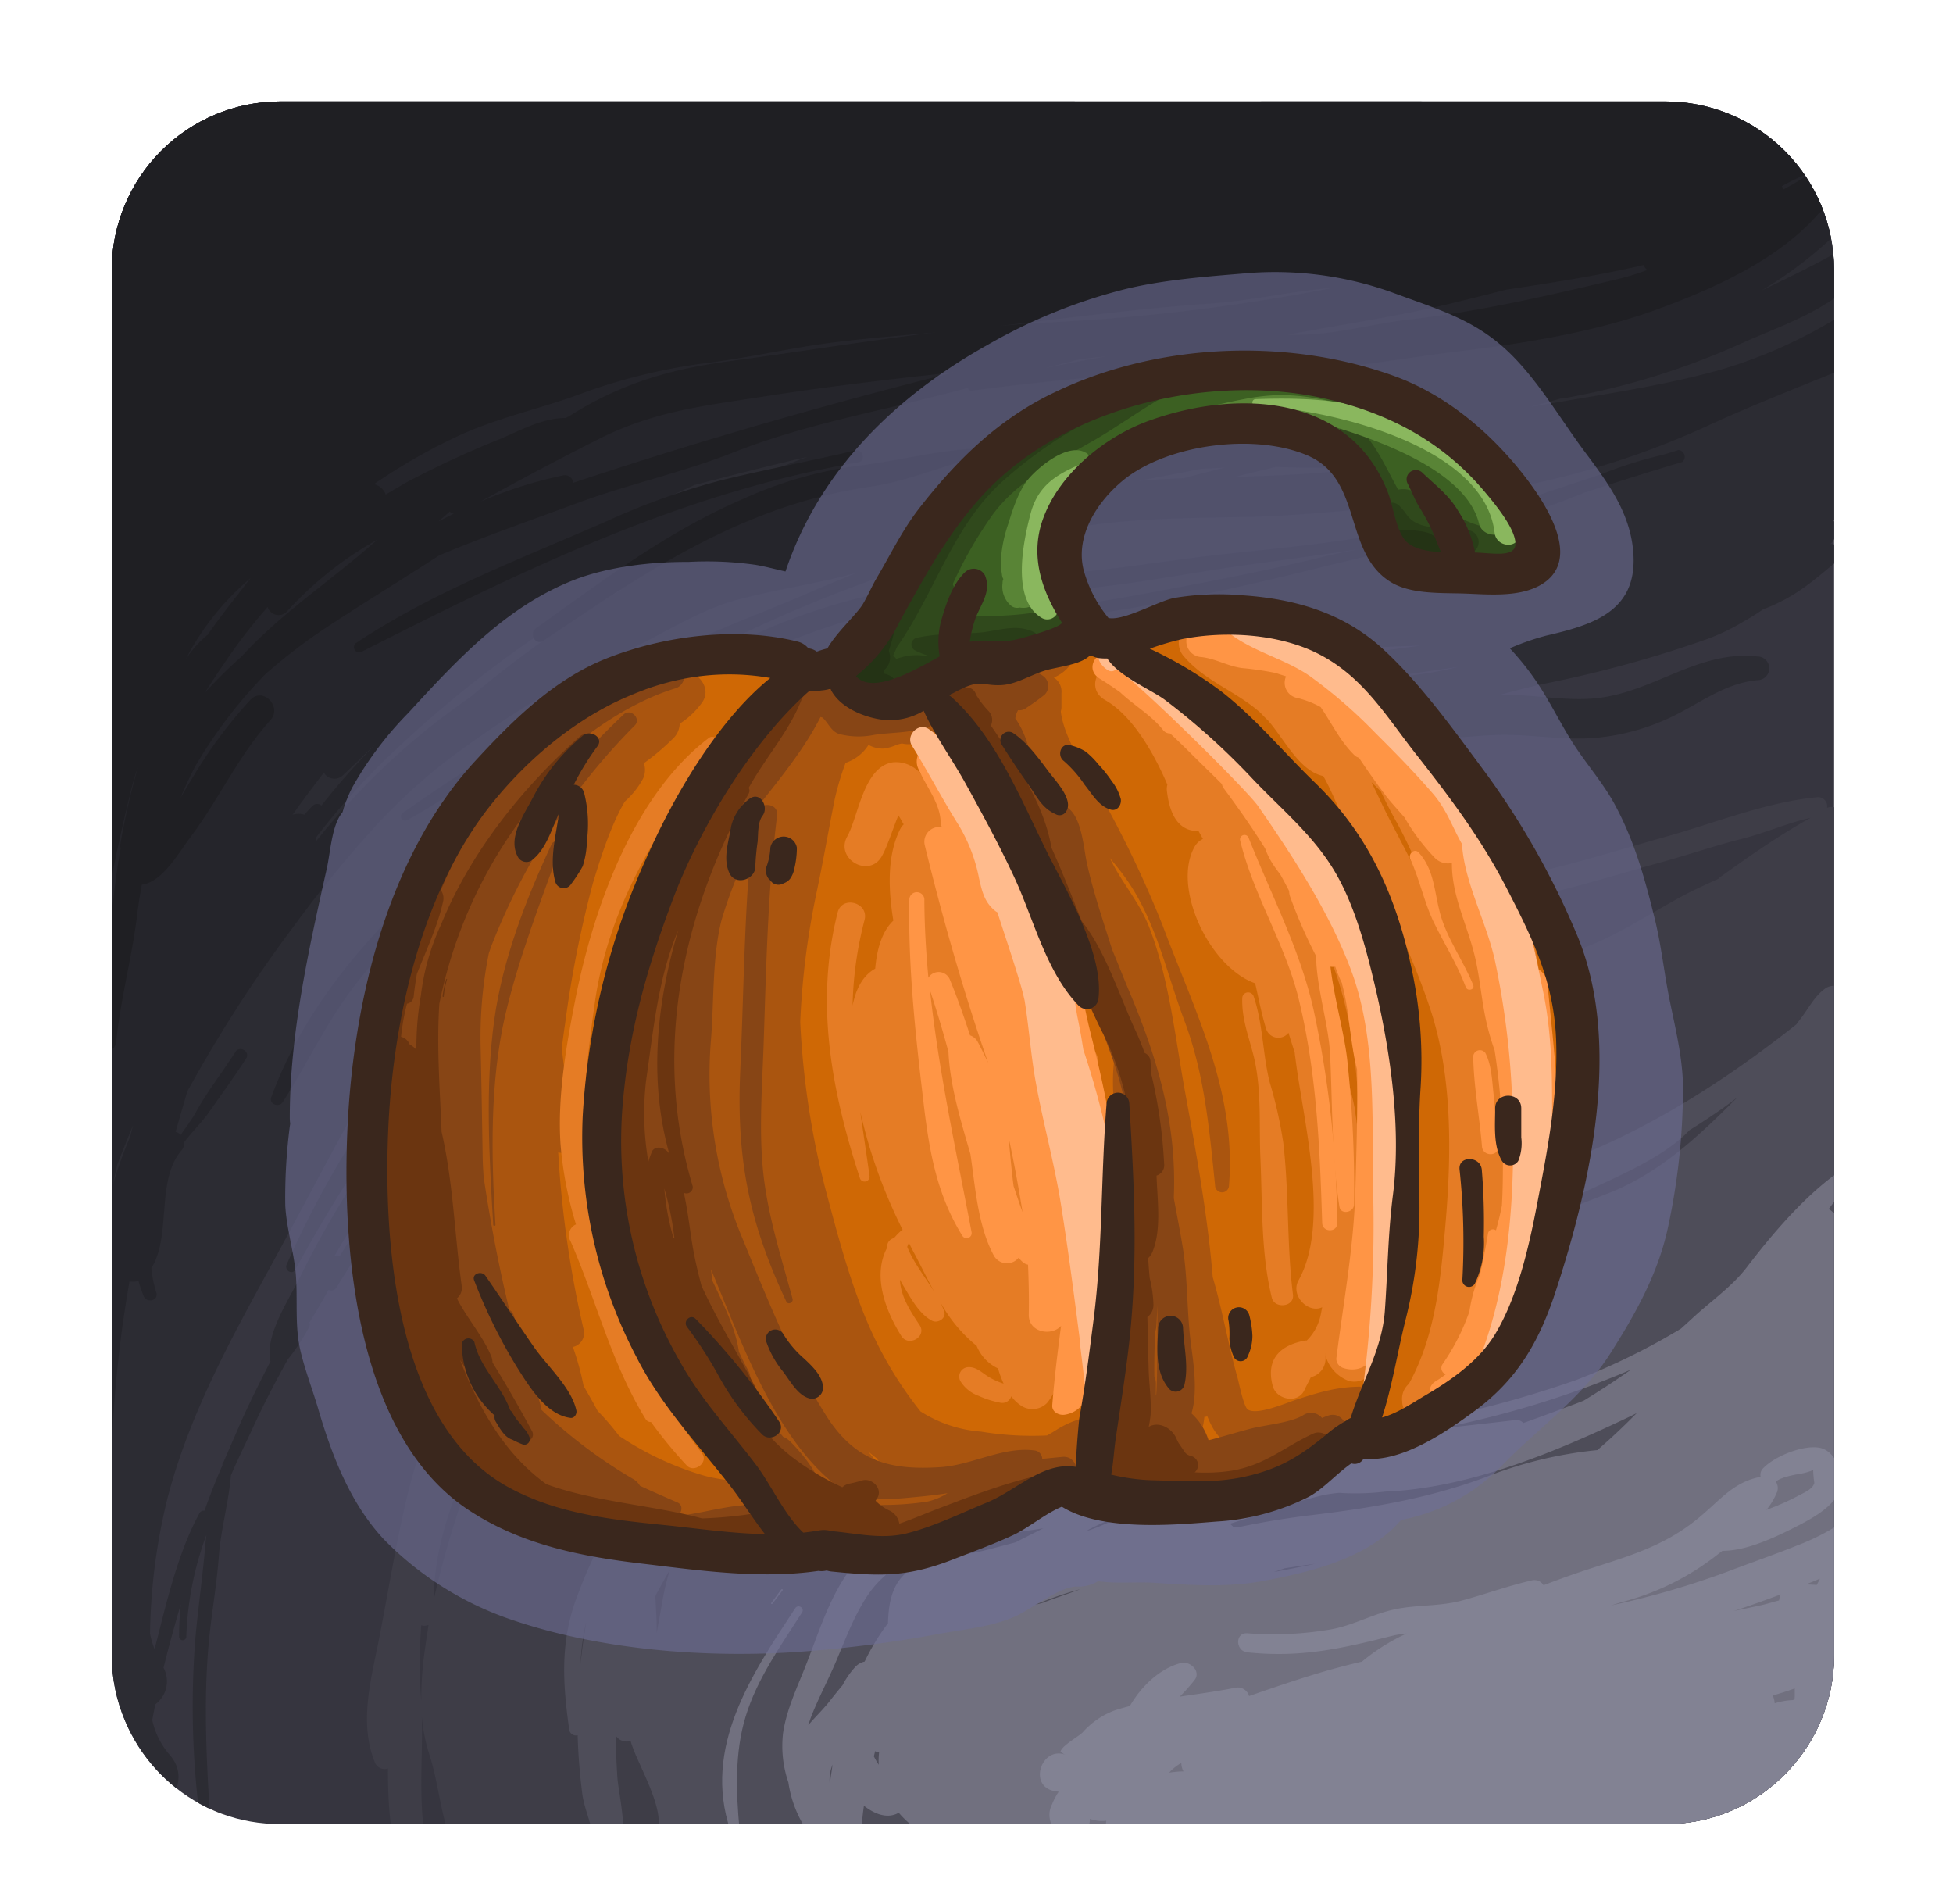 <svg xmlns="http://www.w3.org/2000/svg" xmlns:xlink="http://www.w3.org/1999/xlink" viewBox="0 0 290.28 282.95"><defs><style>.cls-1{fill:none;}.cls-2{clip-path:url(#clip-path);}.cls-3{fill:#36353f;}.cls-4{fill:#2c2c33;}.cls-5{fill:#25252b;}.cls-6{fill:#1f1f23;}.cls-7{fill:#3e3d47;}.cls-8{fill:#4e4d59;}.cls-9{fill:#71707f;}.cls-10{fill:#6e6e96;opacity:0.6;}.cls-11{fill:#3c6022;}.cls-12{fill:#cf6805;}.cls-13{fill:#aa550f;}.cls-14{fill:#30491c;}.cls-15{fill:#293d18;}.cls-16{fill:#243315;}.cls-17{fill:#598436;}.cls-18{fill:#8ab75e;}.cls-19{fill:#874515;}.cls-20{fill:#6b3510;}.cls-21{fill:#e57c25;}.cls-22{fill:#ff9545;}.cls-23{fill:#ffbb8d;}.cls-24{fill:#3a271d;}.cls-25{fill:#828293;}</style><clipPath id="clip-path" transform="translate(16.61 15.08)"><path class="cls-1" d="M231,0H25A25.07,25.07,0,0,0,0,25H0V231H0a24.77,24.77,0,0,0,2,9.71A25.18,25.18,0,0,0,13.11,253c.71.39,1.44.74,2.18,1.06.38.16.75.31,1.14.45A24.84,24.84,0,0,0,25,256H231a24.84,24.84,0,0,0,8.57-1.52c.39-.14.76-.29,1.14-.45.74-.32,1.47-.67,2.18-1.06A25.18,25.18,0,0,0,254,240.71a24.77,24.77,0,0,0,2-9.71h0V25h0A25.07,25.07,0,0,0,231,0Z"/></clipPath></defs><g id="Layer_2" data-name="Layer 2"><g id="icon"><g class="cls-2"><path class="cls-3" d="M234.62-4.5H21.38A26,26,0,0,0-4.5,21.38V234.62a25.7,25.7,0,0,0,2,10A26.34,26.34,0,0,0,3.1,252.9a25.85,25.85,0,0,0,6,4.46c.73.4,1.49.77,2.26,1.1.39.16.78.32,1.17.46a25.73,25.73,0,0,0,8.88,1.58H234.62a25.73,25.73,0,0,0,8.88-1.58c.39-.14.78-.3,1.17-.46.77-.33,1.53-.7,2.26-1.1a25.85,25.85,0,0,0,6-4.46,26.34,26.34,0,0,0,5.56-8.23,25.7,25.7,0,0,0,2-10V21.38A26,26,0,0,0,234.62-4.5Z" transform="translate(16.61 15.08)"/><path class="cls-4" d="M266.25,11.28C261.2.33,253.47-7.34,241.74-10.6c-11.92-3.31-24.4-4.08-36.71-4.32-13.4-.26-26.59-.25-40,.42-13.67.69-27.35,1-41,1.64-13.84.67-27.55,1.88-41.34,3.23C68.4-8.22,53.71-7,39.35-7.82c-6.61-.39-12.45.32-19,1.28-6.2.91-10.54,3-12.57,8.91a7.49,7.49,0,0,0-1.21.33C-.08,5.11.47,13.58-.31,19.26c-.51,3.7-.83,7.4-1.06,11.09-.55,3-1.09,6.08-1.41,9.2-.35,3.34-.68,6.75-1,10.16-2.79,9.8-.33,19.13-.16,29.05V81A4.61,4.61,0,0,0-2.36,84.6q0,3,0,6.05c0,13.2.06,26.39,0,39.59,0,11.67,1.42,23.62-.46,35.2-2,12.35-3.44,24.29-3.11,36.87.16,6.33,1,12.7,1,19,0,1.84.06,3.61.21,5.34-.62,9.42.16,19.38,6.23,26.11,4.32,4.78,11.37-2.31,7.07-7.07a11.72,11.72,0,0,1-2.56-5.14c.14-.78.3-1.56.46-2.34a4.26,4.26,0,0,0,1.22-5.43c.77-3.17,1.65-6.31,2.56-9.43a45.75,45.75,0,0,0-.25,4.87.54.54,0,0,0,1.07,0,47.77,47.77,0,0,1,3-15.21c-.07.5-.13,1-.17,1.52-.4,4.72-1.09,9.39-1.5,14.1a130,130,0,0,0,1,28.77c.1.75,1.36.57,1.32-.18-.57-9.53-1.19-19.05-.27-28.59.41-4.16,1.15-8.27,1.46-12.45.3-4,1.47-8,1.79-12,1-2.33,2.15-4.66,3.23-7,1.59-3.48,3.37-6.89,5.23-10.23a31,31,0,0,0,3.15-4.78.76.76,0,0,0,.06-.7c.92-1.52,2-3.35,2.84-4.85a.93.93,0,0,0,1.2-.39,159.16,159.16,0,0,1,13.29-18.59c-.64,1-1.28,2.09-1.89,3.15a.85.85,0,0,0,1.47.86A140.17,140.17,0,0,1,61,141.74c1.08-1.23,2.15-2.48,3.21-3.72a83.51,83.51,0,0,1,10.57-9.15c8.23-5.86,17.67-10,26.71-14.4,3.64-1.78,7.13-3.89,10.66-5.91a89,89,0,0,1,23.07-7.76c8.63-1.62,17.1-3.82,25.77-5.44,7.9-1.46,15.92-3.07,23.72-5l1.11-.25a50.66,50.66,0,0,0,5.76.49l1.14,0a1.85,1.85,0,0,0,.37,3.38c4.23,1.1,8.44.31,12.74.16,4.78-.16,9.51.8,14.3.47A32.92,32.92,0,0,0,230.65,92c4.76-2,8.66-5.51,13.95-6a1.76,1.76,0,0,0,0-3.52c-8.93-1-15.69,5.57-24.45,6.25-4.69.37-9.33-.71-14-.51,2.45-.65,4.89-1.31,7.36-1.81A175,175,0,0,0,236.83,80a30.86,30.86,0,0,0,5.69-2.7,32,32,0,0,0,2.91-1.82c.78-.29,1.56-.6,2.32-1,3.41-1.61,6.05-4,8.85-6.32,1.07-.89,0-2.48-1.14-2.39l.12-.14a2.88,2.88,0,0,0,.75-2.1.73.73,0,0,0-.28-1l-.15-.24a67.62,67.62,0,0,0,12.62-17.81C273.75,33.72,271.12,21.82,266.25,11.28ZM92.45,102.87c-1,.84-1.92,1.67-2.89,2.48-.81.41-1.61.81-2.42,1.2C88.93,105.36,90.7,104.12,92.45,102.87Zm-25.74,8c-2.28,1.86-4.5,3.76-6.67,5.62s-4.28,3.78-6.36,5.78A68.27,68.27,0,0,1,66.71,110.89ZM28,174.68c-1.65,3.37-5.18,8.56-4.46,12.36a1.06,1.06,0,0,0,.06.19c-1.55,3-3.05,6-4.39,9-.87,2-1.74,4-2.58,5.93a.51.51,0,0,0-.18.33c0,.06,0,.13,0,.2-1,2.25-1.86,4.49-2.67,6.75a.7.7,0,0,0-.74.36c-3.28,6-4.95,13.53-6.67,20.2a12.2,12.2,0,0,1-.68-2.29,89,89,0,0,1,2.54-19.91c3.2-12.47,9.39-23.73,15.56-35s12-22.72,18.56-33.81A165,165,0,0,1,58.39,122.5c4.13-3.72,8.58-7.39,13.18-10.77a1,1,0,0,0,.75-.29c.47-.45,1-.87,1.43-1.29l2.07-1.44c-2.78,2.58-5.41,5.19-8,7.89a70.27,70.27,0,0,0-9.09,8.78,2.68,2.68,0,0,0-.71,1.58l-.17.15A146,146,0,0,0,26,172.84c-.38.86.81,1.63,1.29.76a230.47,230.47,0,0,1,17.07-26.77,6.48,6.48,0,0,0-.2,2.13l0,.1q-3.27,4.22-6.26,8.65A141.21,141.21,0,0,0,28,174.68Zm20.9-23.82a167.25,167.25,0,0,0-15,20.72,1,1,0,0,0-.8,0,147.3,147.3,0,0,1,8.33-12.83c3.2-4.54,6.71-9.35,10.5-13.91,3-3.08,6.12-6,9.3-8.73,1.14-1,2.31-1.87,3.51-2.75A214.61,214.61,0,0,0,48.85,150.86Zm65-46.33c-13.28,5-26.39,9-37.95,17.79a53.89,53.89,0,0,0-6.61,6c-1.67,1-3.3,2.14-4.9,3.29.13-1.41-1.41-2.91-2.78-1.9a33.29,33.29,0,0,0-3.33,2.82c.78-.92,1.59-1.83,2.38-2.75a2.61,2.61,0,0,0,1.74-.7c2.79-2.45,5.23-4.88,7.94-7-.6,1.76,1.54,3.68,3.08,2.06,4.49-4.71,9.91-7.8,15.22-11.43,2-.9,4-1.84,5.85-2.92a67.21,67.21,0,0,1,16.86-7.08c2.74-.71,5.59-.87,8.37-1.4C117.86,102.46,115.9,103.51,113.89,104.53Zm10-3.86c.28-.26.54-.53.8-.82a.89.89,0,0,0,.22-.4,4.48,4.48,0,0,1,2.14-.36,2.11,2.11,0,0,0,1.18,0C126.82,99.57,125.38,100.12,123.93,100.67ZM147,90.61A86.25,86.25,0,0,0,134,95.15a1.21,1.21,0,0,0-.27,1.91c-1.78.63-3.54,1.27-5.31,1.92a2,2,0,0,0,.57-3.13A5,5,0,0,0,123.83,94c-3.66.52-7.3,1.69-11,2.25-1.38.2-2.76.49-4.14.82l.21-.14a41,41,0,0,1,4.34-2.31c6.73-1.34,13.46-2.64,20.18-4,2.67-.19,5.33-.41,8-.75,4.37-.56,8.68-1.54,13.06-2.08,1.24-.15,2.46-.28,3.65-.48C154.43,88.42,150.75,89.63,147,90.61ZM158.91,93a64.4,64.4,0,0,1,6.84-2.11,61.92,61.92,0,0,1,11-1.35C170.86,90.76,164.91,92,158.91,93Zm3.46-6.71-.46.12a14,14,0,0,0,1.31-.6,1,1,0,0,0,.6-.81c3-.59,6-1.21,9-1.91,7.14-1.65,14.42-2,21.71-2.22C183.84,82.33,172.83,83.79,162.37,86.26Zm26.73-.64q5.51-.83,11-1.61A55.07,55.07,0,0,1,189.1,85.62Z" transform="translate(16.61 15.08)"/><path class="cls-4" d="M145.36,114.9a2.32,2.32,0,0,0-.49-.59,2.41,2.41,0,0,0-.21-.24,1.31,1.31,0,0,0-.24-.23,2.76,2.76,0,0,0-2.69-1.23,2.83,2.83,0,0,0-2.43,2.75,3.8,3.8,0,0,0,1.83,3.29,2.85,2.85,0,0,0,2.89,0,2.61,2.61,0,0,0,1.14-.87,2.52,2.52,0,0,0,.56-1.58A3.07,3.07,0,0,0,145.36,114.9Z" transform="translate(16.61 15.08)"/><path class="cls-4" d="M162.51,114.89a2.2,2.2,0,0,0-.21-1.55,2,2,0,0,0-3.27-.23,1.91,1.91,0,0,0-.82,2.13,2,2,0,0,0,2.42,1.38l.41-.06a1.44,1.44,0,0,0,.84-.48.92.92,0,0,0,.64-.86c0-.07,0-.14,0-.21Z" transform="translate(16.61 15.08)"/><path class="cls-4" d="M66.6,142.59a2.9,2.9,0,1,0,2.9,2.9A2.93,2.93,0,0,0,66.6,142.59Z" transform="translate(16.61 15.08)"/><path class="cls-4" d="M76,138.93l-.28,0h0a2.18,2.18,0,0,0-1.5.48,1.86,1.86,0,0,0-.88,1.53,1.88,1.88,0,0,0,.52,1.25,1.79,1.79,0,0,0,2.78-.36c.11-.17.24-.33.34-.5a2.3,2.3,0,0,0,.15-.38v0A1.36,1.36,0,0,0,76,138.93Z" transform="translate(16.61 15.08)"/><path class="cls-5" d="M265.65,18.08c-2.25,1.32-4.54,2.61-6.84,3.87a1,1,0,0,0-1.25-.16c-4,2.27-8.16,4.32-12.32,6.29a61.14,61.14,0,0,0,10.44-7.84A2.84,2.84,0,0,0,259.29,19c1.15-2.7,2-5.49,3.16-8.15.83-1.87,1.77-3.76,1-5.83-2-5.29-9.77-2.86-13.81-2.69-7.47.3-14.93-.6-22.36-1.25C219.53.37,211.74.91,204,.54c-8.17-.38-16.39-1.16-24.56-1-7.85.16-15.7,1.32-23.55,1.22C139.89.56,124.1-3,108.1-3.34c-7.79-.18-15.6-1-23.35-1.75S69.2-6.33,61.35-6.77c-8.21-.47-16.53-1.17-24.7-2.12-7.16-.83-14.87-1.72-22-.63a33.11,33.11,0,0,0-15,6.57c-5,4.22-4.45,9.85-5.21,15.81-1,7.78-2.44,15.73-2.72,23.56s0,15.79.47,23.57c.26,4.42,1.34,8.78,1.52,13.21.2,4.68-.3,9.37-.51,14-.42,9,0,18.17,0,27.21,0,2.24,0,4.47,0,6.71a87,87,0,0,0-4.27,12.6c-1.5,6.23-2.4,12.65-1.21,19,.79,4.19,1.72,11,5.48,13.79,0,1,.12,2.08.21,3.13a2.79,2.79,0,0,0,4.66,2,57.63,57.63,0,0,0-.1,10.2c-.36,2.86-.68,5.72-.92,8.6-1.19,14.44.6,28.92-.48,43.31-.09,1.22,2,1.53,2.17.29,2-13.12.65-26.67,1.59-39.92a184.61,184.61,0,0,1,2.31-18.77,2.41,2.41,0,0,0,1.33-.08,21.86,21.86,0,0,0,.76,2.24c.45,1.15,2.3.71,1.89-.52a16.25,16.25,0,0,1-.72-3.62c3-4.78.64-13,4.44-17.45a1.68,1.68,0,0,0,.42-1.24c1.16-1.53,2.71-3.06,3.65-4.41,1.88-2.67,3.8-5.31,5.57-8.05.66-1-1-2-1.62-.94-1.94,3.05-4.21,5.9-5.94,9.08-.56,1-1.42,2.11-2.17,3.23a1.63,1.63,0,0,0-.75-.46c.56-2,1.14-4,1.73-6a205.48,205.48,0,0,1,16.05-24.86A177.32,177.32,0,0,1,39.92,106.9l1.18-1.2a84.5,84.5,0,0,1,8.3-7.45A156.79,156.79,0,0,1,77.75,81.07c5.15-2.51,9.85-5.6,15.46-7.08,5.06-1.34,10.27-2.14,15.36-3.38l2.11-.55c-2.38,1-4.74,1.94-7.14,3-7.08,3.06-14.34,5.6-21.17,9.22-13.49,7.15-26.61,14.6-39.08,23.44a.62.62,0,0,0,.63,1.07c6.24-3.37,11.81-8,18.16-11.17C68.76,92.23,75.44,88.77,82,85.17a209.15,209.15,0,0,1,45.36-18.63l2-.55a81.3,81.3,0,0,0,8.74-1.59C149,61.63,160.47,62,171.57,61.66a279.19,279.19,0,0,0,31.83-3.44,124.5,124.5,0,0,0,33.43-9.85c5.4-2.51,10.79-4.66,16.28-6.9a66.78,66.78,0,0,0,13.49-7c2-1.48.14-4.87-2-3.42a27.29,27.29,0,0,1-2.38,1.44c.08-1.46-1.66-3-3.17-2a72.55,72.55,0,0,1-20,9.4c-8.59,2.39-17.4,3.63-26.17,5.16l-2.15.36c1.54-.41,3.08-.83,4.61-1.26.4-.06.81-.1,1.21-.17a111.29,111.29,0,0,0,26.14-8.24c4.05-1.78,8.31-3.31,12.07-5.66,4.36-2.72,8.49-5.83,12.79-8.65C269.59,20,267.77,16.84,265.65,18.08ZM2.74,153.84a73,73,0,0,0-2.57,7.09c.21-1,.44-2,.67-3,.69-1.73,1.37-3.47,2.08-5.17l.25-.6C3,152.75,2.89,153.3,2.74,153.84ZM180.62,41.16c1.93-.06,3.87,0,5.8,0-2.86.14-5.74.16-8.61.17C178.75,41.25,179.68,41.2,180.62,41.16ZM167.56,46c-4.87.61-9.66,1.43-14.55,2.3-2,.35-3.95.67-5.92,1a1.08,1.08,0,0,0-.35-.42A88.76,88.76,0,0,1,167.56,46Zm-26.33.22,1.35-.14L138,47.32c-1.85-.07-3.72,0-5.54.08ZM86.63,57c5.58-1.47,11.18-2.89,16.8-4.19-3.78,1.35-7.41,2.94-11,4.64A109.33,109.33,0,0,0,78,61.33,95.71,95.71,0,0,1,86.63,57Zm-58,49a2.79,2.79,0,0,0-1.76,0q2.28-3.18,4.66-6.26a1.81,1.81,0,0,0,2.84.39c1.65-1.55,3.26-3.12,4.87-4.68-1.35,1.41-2.69,2.85-4,4.31s-2.78,3.23-4.09,4.89a.91.91,0,0,0-1.26,0C29.5,105,29.09,105.47,28.67,105.94ZM53.38,88.45l0,0C51.19,90,49.08,91.54,47,93.2A109.32,109.32,0,0,0,30.32,110c0-.24.09-.48.11-.71A108.31,108.31,0,0,1,42.54,96a171.7,171.7,0,0,1,30-22.54c1.08-.29,2.16-.61,3.23-.91L75,73A172.21,172.21,0,0,0,53.38,88.45ZM159.34,56c-2.23.08-4.47.21-6.7.38,3-.58,6-1.14,9.05-1.74l.43-.06c1.11-.06,2.23-.12,3.34-.16C163.42,54.92,161.38,55.44,159.34,56Zm9.53-.24-1.82,0q3-.75,6-1.45a137,137,0,0,0,17.56-.45L198,53A221,221,0,0,1,168.87,55.74Z" transform="translate(16.61 15.08)"/><path class="cls-6" d="M256.22,7.84l-.79.64a3.42,3.42,0,0,0,1-3.42c-.72-2.72-4.67-3.87-7-4.61a53.16,53.16,0,0,0-16.08-2.7c-13.23-.06-26.65-1.68-39.74-3.42A124.08,124.08,0,0,0,175.7-6.79c-6.62.06-13.15-.9-19.75-1-12.25-.22-24.46.53-36.71.53-12.52,0-25.18.42-37.69,1C58-5.23,34.84-3.59,11.33-5.29A14,14,0,0,0-1,.09C-4.34,4.76-4.4,12.33-5.46,17.82-8.21,32.19-10.06,46.65-13.18,61c-2.71,12.44-4.64,26.14-2.54,38.82a70.11,70.11,0,0,0,1.7,8.54c.76,2.53,1,5.19,1.93,7.64,1.21,3.22,3.12,6.13,4.2,9.43a19.23,19.23,0,0,1,.79,3.45,66.47,66.47,0,0,0-.47,10.87,1.68,1.68,0,0,0,3.35,0c0-.41.09-.81.13-1.22a3.14,3.14,0,0,0,1.65-.36c0,.53,0,1.06,0,1.58a1.56,1.56,0,0,0,3.11,0C1.29,133.44,3,127.26,3.76,121c.18-1.56.44-3.09.72-4.61,3.07-.37,5.56-4.88,7.18-7,4.29-5.71,7.12-12.1,11.93-17.45,1.79-2-1.12-5-3-3A69,69,0,0,0,12.31,100c-.67,1.08-1.37,2.28-2.11,3.51.76-1.72,1.51-3.47,2.42-5.07A71.13,71.13,0,0,1,22.86,85.09a83.82,83.82,0,0,1,9-6.89c5.54-3.66,11.23-7.11,16.8-10.73,6.73-2.83,13.72-5.26,20.53-7.78,7.63-2.82,15.61-4.53,23.18-7.52s15.38-4.83,23.23-6.68c3.9-.92,7.79-1.9,11.67-2.91a.51.51,0,0,0,.55.41c12.35-1.65,24.76-2.69,37.2-3.37,5.41-.29,10.91.5,16.28,0,6.21-.59,12.45-1.7,18.66-2.45,10.12-1.23,21.25-3,30.81-6.67,8-3,17.24-7.24,23-13.93a13.17,13.17,0,0,0,5.39-7C259.62,7.77,257.45,6.76,256.22,7.84ZM51.77,49.58c6-2.73,12.37-4,18.56-6.36a86.3,86.3,0,0,1,18.78-4.44c6.17-.82,12.24-2.24,18.42-3,5-.62,9.89-1,14.83-1.44-10.07,1.22-20.1,2.86-30.15,4.2-8.29,1.11-15.1,2.91-22.34,7.08-.81.47-1.6,1-2.4,1.43-3.28-.06-6.7,1.8-9.65,3.07a143.49,143.49,0,0,0-14,6.48c-1,.59-2.08,1.2-3.1,1.83a2.31,2.31,0,0,0-1.77-1.54A87.53,87.53,0,0,1,51.77,49.58ZM26.11,75.72A52.68,52.68,0,0,1,39.54,65.09c-1.19,1-2.37,2.06-3.55,3C30.33,72.76,24.32,77,19.36,82.42v0a76.47,76.47,0,0,0-5.52,5.44C15,86,16.28,84.15,17.44,82.45a79.21,79.21,0,0,1,5.73-7.32A1.71,1.71,0,0,0,26.11,75.72Zm-5.46-4.89c-.41.51-.8,1-1.18,1.51-1.66,2.12-3.49,4.45-5.21,6.91A16.21,16.21,0,0,0,11,82.9,39.15,39.15,0,0,1,20.65,70.83ZM.26,118.38c-.39,3.21-1,6.51-1.61,9.81-.11-.8-.26-1.59-.43-2.39.33-1.68.65-3.36.89-5.06.88-6.18,2.28-12.29,3.75-18.35a36.3,36.3,0,0,1,1.06-3.54,106.71,106.71,0,0,0-2.66,11.64.86.86,0,0,0,.06.51C.86,113.47.55,116,.26,118.38Zm48.34-56c.55-.47,1.08-.94,1.62-1.42a1.36,1.36,0,0,0,.6.3C50.08,61.65,49.34,62,48.6,62.41Zm20-5.74a1.27,1.27,0,0,0-1.47-1.08,64.88,64.88,0,0,0-12.34,3.92c5.86-3.24,11.74-6.37,17.73-9.38,8.18-4.1,15.65-4.89,24.6-6.28,9.33-1.46,18.67-2.55,28-3.56C106.1,45.06,87.24,50.45,68.6,56.67Zm70.09-17L144,38.29l3-.32.61-.06C144.64,38.46,141.67,39,138.69,39.63Zm1.74-6.86c-2.83.12-5.66.33-8.49.58,10.42-1.19,20.73-2.6,31.22-3.31,5.85-.4,11.58-1.71,17.39-2.27l1.19-.13A292.14,292.14,0,0,1,140.43,32.77Zm84.15-6.56c-10.44,2.5-20.94,4.95-31.63,6.17-5.5.62-10.92,2.24-16.45,2.27-.55,0-1.1,0-1.65,0,7.57-1.45,15.21-2.54,22.72-4.29q4.89-1.16,9.68-2.4c2.15-.32,4.3-.64,6.45-1,4.64-.72,9.33-1.59,14-2.66a1.48,1.48,0,0,0,.54.73A34.82,34.82,0,0,1,224.58,26.21Zm23.89-13.14c-.07-.16-.15-.33-.24-.5.3-.17.61-.31.91-.48,1.18-.66,3-1.34,4.55-2.26A45.88,45.88,0,0,1,248.47,13.07Z" transform="translate(16.61 15.08)"/><path class="cls-6" d="M110.53,51.86c-6.59,1.56-13.25,2.81-19.83,4.41a105.08,105.08,0,0,0-17.27,6.17c-12.48,5.47-25.65,10.4-37.05,18a.77.77,0,0,0,.78,1.33c23.69-12,47.48-23.64,73.85-28.14C112.12,53.39,111.67,51.6,110.53,51.86Z" transform="translate(16.61 15.08)"/><path class="cls-6" d="M128.6,51.57c-5.94.27-11.93,1.89-17.86,2.59A60.73,60.73,0,0,0,94,59C82.62,63.86,73,71.19,63.06,78.29c-1.11.79-.08,2.64,1.09,1.86,10-6.68,19.71-13.43,30.93-18a74.22,74.22,0,0,1,17.7-4.9c5.65-.83,10.54-3.08,16-4.39A.65.65,0,0,0,128.6,51.57Z" transform="translate(16.61 15.08)"/><path class="cls-6" d="M173.1,45.16c-2.74.06-5.61,1-8.33,1.4-4.35.69-8.61,1.84-12.88,2.89-1,.25-.57,1.78.43,1.54,7-1.71,14-3.16,20.93-4.73A.56.56,0,0,0,173.1,45.16Z" transform="translate(16.61 15.08)"/><path class="cls-5" d="M232.85,51.81l-2.17.67a63.8,63.8,0,0,0-9.49,3c-4.81,1.58-9.6,3.2-14.42,4.75-1.16.38-2.31.77-3.46,1.18-5,1.13-10,2-15.06,2.93-8.18,1.57-16.67,2.2-25,3.18S146.63,70,138.19,70.3c-15.53.49-30.85,3-44.84,10A112.83,112.83,0,0,0,74.33,92c-2.94,2.29-6.07,4.4-8.88,6.86-1.27,1.1-7.11,5.27-6.84,6.73-.11-.61-1-.42-1,.14l-.06.87a.64.64,0,0,0,1,.55c12-8.64,22.88-17.78,36.29-24.36a98,98,0,0,1,24-7.94c8.71-1.74,17.32-1.65,26.09-2.5,7.57-.74,15.06-2.23,22.58-3.3,6-.86,11.93-1.6,17.88-2.52-2,.4-3.91.8-5.85,1.27-9.3,2.27-18.69,4-28.1,5.74-4.42.81-8.91,1.39-13.31,2.3s-8.26,3.3-12.59,4.39c-.55.14-.46,1.08.13,1,3.84-.39,7.32-2.46,11.09-3.34,4.67-1.08,9.47-1.7,14.19-2.5,9.43-1.6,18.81-3.67,28.09-6,8.66-2.13,17.05-3.94,25.54-6.62,2.6-.63,5.18-1.34,7.73-2.18,2.17-.71,4.35-1.57,6.54-2.45,4.84-1.57,9.69-3.11,14.58-4.56A1,1,0,0,0,232.85,51.81Z" transform="translate(16.61 15.08)"/><path class="cls-5" d="M74.36,100.81c-10.59,6.21-22,9.48-30.91,18.33C35.06,127.53,27.86,136.73,23.7,148c-.38,1,1.16,1.58,1.71.72,3-4.67,5.46-9.72,8.56-14.36,3.42-5.1,7.66-9.56,11.85-14a54.6,54.6,0,0,1,12.51-10.37c5.38-3.05,11.11-5.27,16.52-8.29A.48.48,0,0,0,74.36,100.81Z" transform="translate(16.61 15.08)"/><path class="cls-7" d="M259.58,185c0-7.42-.73-14.68-.91-22.09-.15-6.37.41-12.7.41-19.09,0-7,.43-13.93.53-20.9.06-4.62,1.56-12.43-1.42-16.4a3.71,3.71,0,0,0-1.34-1.15,1.72,1.72,0,0,0-1.9-.39,1.35,1.35,0,0,0-1.35-1.59c-7.49.67-15.1,3.76-22.34,5.8-8.18,2.31-16.6,5-24.94,6.5-15.25,2.78-30.78,4-45.62,8.39-8.44,2.51-17.19,3.69-25.6,6.12-7.64,2.21-15,5.08-22.43,7.87-7.26,2.73-14.43,5.51-21.41,8.93-6.08,3-12.55,5.63-17.05,10.88-.37.44.13,1.25.67.87a26.42,26.42,0,0,1,4.71-2.51C74.07,160.67,68.16,165.9,64,171.5c-1.29,1.74-2.46,3.53-3.57,5.34,1.39-2.51,2.82-5,4.28-7.46a1.31,1.31,0,0,0-2.27-1.32c-7.77,12.44-15,24.68-18.49,39.07-1.71,7.11-2.85,14.38-4.26,21.56-1.19,6-3,12.46-.5,18.34a1.56,1.56,0,0,0,1.86.72c0,6,.38,12.28,3.1,17.6,1.34,2.6,5,.31,3.85-2.25-2.58-6-1.92-13.85-1.89-20.26,0-1.4,0-2.84-.1-4.3a25.54,25.54,0,0,0,1.18,7.08c1.15,3.54,1.51,7.19,2.52,10.71a1.09,1.09,0,0,0,0,.18c.52,3.54,1.15,7.89,4.62,9.83,4,2.21,9.52.41,13.75.35,11.94-.18,23.7-1.14,35.55-2.49,24.28-2.78,48.66-5,73.13-5,13.73,0,27.46-.08,41.18,0a83.52,83.52,0,0,0,33.53-6.95c3.83-1.7,7.81-3.42,8.14-8,.48-6.44-.07-13.15-.07-19.61Zm-213,44.82A52.82,52.82,0,0,0,46,237.7a73.91,73.91,0,0,1,0-11.24,1.61,1.61,0,0,0,1.08-.05C46.93,227.53,46.74,228.64,46.59,229.77Zm46.32-75c-13.7,12.62-29.29,25-36.71,42.49a139.65,139.65,0,0,0-8.33,25.36c.05-8.64,3.23-15.94,6.67-24s7-16.25,12.17-23.42a79.89,79.89,0,0,1,19-18.05,98.63,98.63,0,0,1,15.18-8.3A50.73,50.73,0,0,0,92.91,154.76Zm84.06-18c-5.07.12-10,.13-15,.62-4.74.46-9.46.11-14.19.27,4.94-1.3,9.85-2.75,14.75-4.5,4.38-1.56,9.24-3.56,14-3.58,4.13,0,8.75,1.71,12.67,3a42.25,42.25,0,0,0,5.8,1.4A77.29,77.29,0,0,1,177,136.74Zm61.87-21.31c-1.75.8-3.52,1.59-5.21,2.49-5.12,2.72-9.91,6.09-15.43,8-2,.69-4,1.42-6,2.16-.93.15-1.86.3-2.81.4a117.31,117.31,0,0,1-13.5.83c-2.1,0-4.14-.49-6.23-.56s-3.85.39-5.8.32c-9.29-.36-17.67.77-26.88,2.28a285.31,285.31,0,0,0-28.4,6,53.21,53.21,0,0,1-8.86,1.23,160.29,160.29,0,0,1,19.3-7.7c3.74-1.12,7.55-2.1,11.34-3,4.27-1,8.39-1.44,12.7-2.12,14.72-2.35,29.5-4.12,44.19-6.8,7.76-1.42,15.54-3.89,23.14-6,4-1.1,7.95-2.46,12-3.48,3.44-.87,6.67-2.33,10.12-3.1C247.74,109.1,243.28,112.25,238.84,115.43Z" transform="translate(16.61 15.08)"/><path class="cls-8" d="M260.21,161.82c-.2-5.84-.62-11.62-.62-17.47,0-3.48,1-8.26-.88-11.41-.76-1.27-2.79-2.05-4.09-1.07-1.62,1.21-2.41,2.91-3.64,4.5-.2.26-.4.52-.59.79-10.72,8.49-22.47,16-35.37,20.72-15.92,5.78-32.61,11.59-49.81,10.86a105.46,105.46,0,0,0-23.44,1.82,90.27,90.27,0,0,0-12.17,2.83c-4.08,1.31-7.84,3.46-11.85,5C109,181.66,100,186,92.33,191.78a88.94,88.94,0,0,1,19.35-14.36c4.51-1.64,9.18-3,13.57-4.47,4.09-1.38,8.05-3.09,12.1-4.59a67.24,67.24,0,0,1,15.25-3.28.85.85,0,0,0,.54-1.48l.39,0c6.9-.52,13.79-.56,20.71-.6,5.11,0,12.19-.63,17.06,1.36,1.32.54,1.81-1.39.88-2.1-1.57-1.21-3.13-1-5-1.25a87.92,87.92,0,0,0-10-.67,188.53,188.53,0,0,0-22.91,1.45,127.93,127.93,0,0,0-41.82,13.53c-1.11.43-2.22.88-3.33,1.34-3.51,1.47-7.27,2.63-10.32,5-8.23,6.32-16.22,14.35-20.89,23.82a73.4,73.4,0,0,0-8.63,16.4C66.62,228.73,67,234.88,68,242a1,1,0,0,0,1.25.8c.08,2.89.32,5.78.68,8.65.44,3.46,2.73,6.67,1.18,10.16a1.17,1.17,0,0,0,1,1.73c6.26.39,3.26-11.15,3.05-14.21q-.21-3.1-.26-6.29a1.91,1.91,0,0,0,2.22.81c.07.23.13.46.22.7,1.19,3.41,4.82,9.37,3.79,12.79a2.08,2.08,0,0,0,3.55,1.9c.32,1.41.63,2.81.89,4.22s2,1.79,3.12,1.26a4.46,4.46,0,0,0,.51.07c3.87.3,7,1.68,11.1,1.59a76.64,76.64,0,0,0,12.57-1.28c2.46-.48,4.69-1.29,7.24-1.41s5.14.13,7.71,0c5.35-.24,10.65-1.13,16-1.27,10.89-.28,21.75-1.26,32.63-1.53,11.1-.28,22.15.33,33.23-.63,10-.87,19.93-.67,29.78-2.91,4.43-1,8.86-1.2,13.26-1.89,2.69-.42,3.81-2.25,4.25-4.77a66.87,66.87,0,0,0,.57-12.49c-.06-4.93.55-9.88.92-14.79.73-9.6-.28-19.3,1-28.87C260.91,183.53,260.57,172.72,260.21,161.82ZM124.81,171a94.51,94.51,0,0,1,22.53-6.67C139.62,165.9,132.36,168.48,124.81,171ZM69.68,232.18a32.56,32.56,0,0,1,.83-6.16c-.09.6-.17,1.2-.26,1.76C70,229.25,69.84,230.71,69.68,232.18Zm12.2-9.51c-.27,1.62-.59,3.27-.88,4.94,0-.24,0-.49,0-.74,0-1.26-.13-3-.2-4.72.06-.12.11-.25.17-.38.65-1.18,1.31-2.38,2-3.58A37.77,37.77,0,0,0,81.88,222.67Zm58.27-39.73c-3.6.05-7.2-.15-10.79,0a103,103,0,0,0-14.5,2.19c-1.76.36-3.41.64-5,1,.57-.35,1.15-.68,1.74-1q2.57-1.09,5.15-2.16c4.14-1.31,8.44-1.86,12.59-3.12,2.31-.69,4.43-1.88,6.84-2.3,3.64-.62,6.7.93,10.19,1.62a39.44,39.44,0,0,0,5.64.43q-2.67.94-5.3,1.76C144.59,182.05,142.36,182.46,140.15,182.94Zm11.79,1.44c.3-.1.61-.2.91-.32,2.17-.83,4.78-1.63,7.16-2.75,1.07.33,2.14.66,3.23.91l.68.13Q158,183.6,151.94,184.38Zm15.32-7.75c-.5-.07-1-.17-1.48-.26a1.74,1.74,0,0,0-2.5-1.57c-.47.25-.95.48-1.43.72-1.43-.35-2.89-.73-4.43-1.1-3.17-.76-6.32-.43-9.51-.9a19,19,0,0,1-2.24-.49l1.44-.35c4.5-1.06,8.76-1.85,13.37-1.36a80.69,80.69,0,0,0,12,.62,113.68,113.68,0,0,0,17.82-2.36C182.77,172.28,175,174.34,167.26,176.63Zm55.06-14.32c-9.76,3.79-19.41,7.79-29.22,11.38a2.5,2.5,0,0,0-1.36-.74c3.19-1.1,6.35-2.24,9.5-3.65,6.36-2.83,13-5,19.34-8,4.19-1.95,10.54-4.76,13.9-8.4,1.72-1.06,3.38-2.17,5-3.3.73-.52,1.43-1.05,2.13-1.58C235.81,153.82,230.06,159.3,222.32,162.31Z" transform="translate(16.61 15.08)"/><path class="cls-9" d="M261.08,219.64c.16-10,1.35-20,1.13-30A68.49,68.49,0,0,0,260.36,176c-.29-1.3-.55-2.67-.88-4a1.15,1.15,0,0,0-.52-1.85,10.48,10.48,0,0,0-3.43-5.33,2.39,2.39,0,0,0-.34-.21c.75-1,1.51-2,2.31-3s-.29-2.92-1.53-2c-4.85,3.63-9.28,8.85-12.95,13.65-2.21,2.88-5.3,5-8,7.49-.59.55-1.19,1.09-1.79,1.63A99.27,99.27,0,0,1,217.69,190a159.4,159.4,0,0,1-26.76,6.84,1.11,1.11,0,0,0-1.33-1.05,176,176,0,0,1-31.55,1.11c-9.09-.58-17.49,2.26-25.29,6.7a.69.69,0,0,0-.16,1l-.2,0A50.81,50.81,0,0,0,112.66,215c-5.11,4.42-7,11-9.36,17.07-1.32,3.43-3,6.8-3.53,10.48a16.69,16.69,0,0,0,.8,7.27,17.3,17.3,0,0,0,5.74,10.54,9.58,9.58,0,0,0,.82.64,8.28,8.28,0,0,0,1.81,3.09,2.2,2.2,0,0,0,3.41-.44l.44-.61a12,12,0,0,0,3.34-.39c.1,4.17,4.34,5.25,7.94,5.19a111,111,0,0,0,17.05-2.15c9.07-1.62,18.42-2.45,27.56-3.61,8.3-1.05,16.95-.46,25.31-.41,17.25.1,34.39-2.3,50.26-9.26,5.86-2.57,13.29-2.16,15.49-9.1C262.06,236,261,227.22,261.08,219.64Zm-35.3-31.16c-.11.08-.22.17-.33.24-2.22,1.54-4.43,3-6.68,4.36l-1.21.47c-2.56.95-5.14,1.93-7.75,2.85a1.38,1.38,0,0,0-1.21-.44c-4.08.5-8.11.9-12.14,1.41A141.58,141.58,0,0,0,225.78,188.48ZM106.92,248.64c-.07.45-.13.94-.2,1.44a6.07,6.07,0,0,1,.41-2.91.05.05,0,0,1,0,0C107.07,247.68,107,248.16,106.92,248.64Zm12.7,8.39a9.32,9.32,0,0,1-8.15.09,27.11,27.11,0,0,1,.33-3.83c1.55,1.2,3.24,1.85,4.77,1.23a3,3,0,0,0,.4-.2,14.22,14.22,0,0,0,1.6,1.6c.42.36.86.71,1.3,1A1.21,1.21,0,0,0,119.62,257ZM114,247.2c-.27-.41-.51-.84-.73-1.26.07-.26.13-.52.2-.78a1.12,1.12,0,0,0,.58.2A10.27,10.27,0,0,0,114,247.2Zm13.76,14.36a29.9,29.9,0,0,1-3.64.36,15.63,15.63,0,0,1-1.81,0l-.2-.07a2.56,2.56,0,0,0-.51-1.38l0,0a1.68,1.68,0,0,0,1-1.8,27,27,0,0,0,7.89,2.62C129.54,261.33,128.62,261.44,127.71,261.56Zm6.6-47.43c-1.57.41-3.15.84-4.76,1.24-4,1-8.48.41-11.75,3.49-2,1.88-2.4,4.62-2.48,7.3a33.25,33.25,0,0,0-3.47,5.7,2.71,2.71,0,0,0-1.36.76,12.52,12.52,0,0,0-1.92,2.75c-.55.65-1.08,1.31-1.63,2-1,1.35-2.32,2.6-3.46,3.93.14-.44.28-.88.46-1.34,1.09-2.77,2.52-5.42,3.68-8.17,1.42-3.34,2.7-6.86,4.76-9.89,2.31-3.39,5.61-5.09,9-7.24l.92-.56c5.35-.36,10.77-1.23,16.1-2.05l-3.19,1.61Zm4.2,8.94c-.45.13-.9.25-1.36.36,1.31-.55,2.62-1.05,3.92-1.48.93-.31,1.87-.59,2.81-.84C142.11,221.81,140.29,222.39,138.51,223.07ZM147,211.68c-.58.25-1.17.47-1.76.67h-.26c1.23-.63,2.44-1.19,3.66-1.72l1.41-.18C149,210.84,148,211.25,147,211.68Zm16.82-7.58a36.84,36.84,0,0,0-9,1,46.8,46.8,0,0,0-5.58,1.86c-2.14.41-4.28.83-6.42,1.28-5.56,1.18-11.08,2.65-16.63,3.91,5.36-2.35,10.86-3.3,16.81-4.84,4.63-1.19,12.17-1.41,15.76-5,.71-.71-.18-1.72-1-1.33-3.21,1.49-9.16,1-12.53,1.39-2.65.32-5.35.72-8,1.24,7.77-2.43,15-3.87,23.53-3.37A146,146,0,0,0,186.43,199c-7,1.4-13.83,3.13-20.76,4.69Zm8.84,14.47c.55-.18,1.1-.38,1.64-.57,1.52-.24,3-.46,4.55-.67C176.75,217.77,174.69,218.19,172.61,218.57Zm48.21-18.15a61.22,61.22,0,0,0-16.75,4.06c-8.4,3.12-16.9,4.55-25.8,5.61-3.59.43-7.06,1-10.46,1.71l-1.2,0a3.13,3.13,0,0,0-.47-.42c1.37-.43,2.74-.87,4.11-1.34a91.38,91.38,0,0,1,9.64-2.89,21,21,0,0,1,2.47-.37,37.4,37.4,0,0,0,6.93-.19l1.11-.05c12.21-.81,24.49-6,35.42-11.21l.8-.41Q223.82,197.83,220.82,200.42Z" transform="translate(16.61 15.08)"/><path class="cls-9" d="M101.59,223.92c-6.46,9.82-13.81,20.67-9.65,33,.23.69,1.43.63,1.36-.19-.51-5.51-.72-11.34.91-16.69,1.71-5.64,5.26-10.59,8.41-15.51C103,223.87,102,223.28,101.59,223.92Z" transform="translate(16.61 15.08)"/><path class="cls-9" d="M99.49,221.16l-1.48,2c-.08.11.1.21.19.1l1.52-2C99.82,221.16,99.59,221,99.49,221.16Z" transform="translate(16.61 15.08)"/><path class="cls-9" d="M156.1,189.37a29,29,0,0,0-17.42,4,.85.85,0,0,0,.65,1.54c2.69-.67,5.21-2,7.86-2.79a20.94,20.94,0,0,1,8.91-.67C157.41,191.54,157.4,189.49,156.1,189.37Z" transform="translate(16.61 15.08)"/><path class="cls-9" d="M119.55,204.44c-3.56,2.34-7.19,4.56-10.6,7.11-1,.73,0,2.41,1,1.68,3.46-2.48,7.13-4.63,10.73-6.89C121.86,205.58,120.73,203.66,119.55,204.44Z" transform="translate(16.61 15.08)"/><path class="cls-8" d="M141.1,155.6c-9.64-1.1-19.29,2-28.54,4.23-8.26,2-14.42,7.6-20.83,12.85-.46.38.16,1.19.64.83,14-10.71,31.42-14.61,48.73-16.34A.79.79,0,0,0,141.1,155.6Z" transform="translate(16.61 15.08)"/><path class="cls-8" d="M203.28,152.47c-10.2,3.89-20.7,5-31.51,5.65-.76,0-.77,1.24,0,1.2,10.44-.55,22.53-.67,32-5.74C204.34,153.26,203.93,152.22,203.28,152.47Z" transform="translate(16.61 15.08)"/><path class="cls-10" d="M231.57,133.65c-.83-4.06-1.25-8.25-2.25-12.26-1.47-6-3.06-11.73-6.08-17.2-1.68-3-3.94-5.6-5.83-8.48s-3.47-6.22-5.44-9.18a40.35,40.35,0,0,0-4.17-5.26,36.94,36.94,0,0,1,5.39-1.88c6.61-1.53,13.32-3.43,13-11.72-.24-6.2-3.67-10.81-7.23-15.58s-6.67-10.18-10.86-14.38c-5.2-5.2-10.56-6.65-17.19-9.11a51.57,51.57,0,0,0-21.64-3.12c-6.33.53-13.29,1-19.42,2.61a80.12,80.12,0,0,0-19.71,8.11c-13.71,7.65-25,18.72-30,33.65-1.51-.33-3-.75-4.55-1a51,51,0,0,0-9.88-.42C80.35,68.4,74.07,69.1,69,71c-10.23,3.9-17.7,12-24.91,19.86A51.79,51.79,0,0,0,35.72,102a20.29,20.29,0,0,0-1.42,3.62,3.4,3.4,0,0,0-.32.44c-1.3,2-1.5,5.57-2,7.86-2.71,12.11-5.52,24.65-5.52,37.09a6.44,6.44,0,0,0,.06.89c0,.15-.05.29-.06.45a82,82,0,0,0-.67,11.71c.19,3.55,1.31,6.92,1.58,10.43s-.16,7.44.61,10.88c.69,3.09,1.9,6.13,2.78,9.18,2,6.78,4.75,13.9,9.73,19.19A48.15,48.15,0,0,0,59,225.49c13,4.52,28.27,5.8,41.92,5a184.79,184.79,0,0,0,22.19-2.78c3.57-.64,7.35-1,10.75-2.38,2.56-1,7-4.67,9.58-4.62a5.7,5.7,0,0,0,3.17-.8l.57.07c2.57.3,5.17,0,7.76.17,5.23.33,10.8.72,16-.24,7-1.3,15.82-3.35,20.69-9.1A28.21,28.21,0,0,0,207,202.34c5.16-5.22,11.68-9.91,15.67-16.17,3.79-5.94,7.25-12.09,8.69-19.09a98.57,98.57,0,0,0,2.18-20.83C233.45,142,232.42,137.78,231.57,133.65Z" transform="translate(16.61 15.08)"/><path class="cls-11" d="M123.73,86.08c2.81-.86,5.5-2.07,8.27-3,4.49-1.57,9-2.93,13.5-4.51a43.64,43.64,0,0,1-4.93-10.79,1.64,1.64,0,0,0-.41-.81A24,24,0,0,1,142.4,61a53,53,0,0,1,5.69-8.75c3.13-1.53,7.17-2.56,10.3-3.77,4.86-1.89,10.27-3.24,15.45-1.95,8.59,2.13,10.1,6.07,13.27,13.82,1.63,4,4.44,7.28,8.63,8.62,3.9,1.24,12,2.22,14.4-1.87,3.26-5.46-4.48-11.73-7.77-14.91-4.84-4.68-9.6-8.82-16-11.27s-12.32-2.51-18.88-1.39c-5,.86-10.9,1.28-16,3.07a3.22,3.22,0,0,0-2.6,0c-8.23,3.69-16.23,7.2-22.14,14.43-6.93,8.47-12.83,18.52-18,28.13a3,3,0,0,0-.24.6c1.85.78,3.61,1.82,5.66,1.8A45.35,45.35,0,0,0,123.73,86.08Z" transform="translate(16.61 15.08)"/><path class="cls-12" d="M214.57,128.26a2.75,2.75,0,0,0-.23-.33c-.4-6.22-3.44-12.05-6.23-17.83-2.39-5-3.93-10.36-8.26-14-2.16-1.79-4.36-3.94-6.93-4.79-4.31-7.15-11.24-11.95-20.27-14.1-6-1.42-11.46-.12-17.44.72-2,.28-7.09,2.42-8.16,2.09a1.39,1.39,0,0,1-.5-.31c-5.12,1.84-10.34,3.37-15.46,5.22a79.24,79.24,0,0,1-9.45,3.25,49.89,49.89,0,0,1-7.09.85l-.1,0h-.2l-.82.07a.61.61,0,0,1-.49-.16,12.89,12.89,0,0,1-3-1v0a4.77,4.77,0,0,0-1.9-1.46,8.58,8.58,0,0,0-2.22-1.07,1.52,1.52,0,0,0-1.67.71c-14.2-6.29-31.93,0-43.69,9.36-7.3,5.78-10.93,15.34-14.48,23.67-2.2,5.17-6.38,11.7-6.34,17.72-1.79,3.6-1.58,7.47-1.14,11.36a19.46,19.46,0,0,0,.17,7.9,2.92,2.92,0,0,0,.27.63.29.29,0,0,0,0,.1c-.05.22-.06.44-.09.65-2.27,6.88-1.34,16.91-.41,21.68,1.76,9,7.68,19.18,14.42,25.44,9.69,9,24.36,7.74,36.44,9.74a140.45,140.45,0,0,0,17.3,1.42c3.11.13,6.6.43,9.64-.48,3.89.44,7.69-1.43,10.9-3.54,5.63-3.69,10.57-5.25,17.49-4.76,8.2.59,21.46,4.82,27.8-2.78,4.1-.4,9.26-2.72,11.34-3.72,3.73-1.81,7.78-2,11.65-3.76,4.29-1.91,7.86-5.44,10.65-9.19,5.69-7.66,9.24-17,11.42-26.15C220,151.15,220,137.71,214.57,128.26Z" transform="translate(16.61 15.08)"/><path class="cls-13" d="M185.77,191c-3.66,0-6.45.87-9.92,2-1.3.42-5.65,2.31-7,1.39-.63-.45-1.32-4-1.51-4.67-1.39-4.92-2.25-10.08-3.7-15-.76-9.26-2.47-18.56-4.08-27.36-1.49-8.11-2.38-17.08-5.42-24.79-1.33-3.36-3.65-6.06-5.33-9.22l-.47-.92c.43.51.84,1,1.23,1.5,5.47,6.76,6.87,14.7,9.86,22.68s3.69,16,4.56,24.48a1,1,0,0,0,2.07,0c1.11-14.07-5.13-25.92-9.91-38.75a161.79,161.79,0,0,0-7.83-16.76c-1.94-3.83-6.71-10.15-7.26-14.94a2.61,2.61,0,0,0,.1-.57c0-.72,0-1.44,0-2.16a2.46,2.46,0,0,0-1.14-2.3,5.79,5.79,0,0,0,3.14-3.07c.89-1.69-1-3.91-2.76-2.76s-3.6,3-5.67,3.66a15.74,15.74,0,0,0-4,1.85,3.54,3.54,0,0,0-2.39.26,2.88,2.88,0,0,0-2-1.27,3,3,0,0,0-3.23,2.11c.42-1.17-.07.13-.18.5a5.33,5.33,0,0,0-1.42,1.28,12.06,12.06,0,0,0-3.26,1,3.36,3.36,0,0,0-1.19-.16,8,8,0,0,0-2.55.76l-.07,0c-.39-2.31-4-3-5.32-1.22a2.66,2.66,0,0,0-.53-.34l0-.08c.86-3.06-2.84-4.8-5-2.93-2.91,2.49-5.12,6.22-7.53,9.24-2.29,2.87-4.57,5.92-6.57,9a85.73,85.73,0,0,0-9,19.27c-2.95,8.71-6.12,16.8-6.7,26.11-.6,9.49,2.37,17.86,4.73,26.92q.75,2.93,1.76,5.81c.55,2.73,1.41,5.42,2.13,7.86a1.73,1.73,0,0,0,1.75,1.21,57.46,57.46,0,0,0,10.45,14.46,26.71,26.71,0,0,1-6.48-.83,45.67,45.67,0,0,1-12.72-5.94,39.82,39.82,0,0,0-3.21-3.73c-.69-1.33-1.44-2.58-2.07-3.7a40.49,40.49,0,0,0-1.59-5.78,2.11,2.11,0,0,0,1.61-2.54,155.77,155.77,0,0,1-3.79-26.37c1.12.27,2.51-.36,2.33-1.71-.59-4.5-1.27-9.1-1.8-13.73.14-1.19.29-2.38.48-3.59a163.22,163.22,0,0,1,4.15-21c1-3.27,2.55-8.41,4.74-12.12A12.47,12.47,0,0,0,79,100.57a3.09,3.09,0,0,0,.09-2.23,34.48,34.48,0,0,0,4.54-3.87,3.21,3.21,0,0,0,.79-2,12,12,0,0,0,3.38-3.23c1.17-1.78-.11-3.75-1.81-4.43-4-1.61-7.68.15-10.88,3.26a2.39,2.39,0,0,0-2.87-.77,27.75,27.75,0,0,0-9.52,7.18,6.56,6.56,0,0,0-5.59,3.88c-6.42,12.24-15,24.86-15.72,39.22a6.6,6.6,0,0,0,.41,2.55c-.12.65-.23,1.31-.32,2-3.25,6.31-3,15.95-3,22.46.05,5.44.14,15,3.45,20.5,1.9,9.4,8.34,20,16.22,24.27,12.34,6.65,28.41,6,41.93,5A3.12,3.12,0,0,0,103,212l.5.05c.81.5,1.65,1,2.5,1.45,5.73,3.06,12.14.9,18-1.06,4.85-1.63,8.78-4.69,13.61-6.51.42-.15.84-.34,1.25-.53s.61-.2.92-.32c1.16-.46,2.82-1.05,4.38-1.76a1.86,1.86,0,0,0,1.9,2.07,12.31,12.31,0,0,0,3.92-1,3.4,3.4,0,0,0,1.89.41,2.32,2.32,0,0,0,.88.79c5.3,2.48,13.49.06,18.76-1.72,2.13-.73,4.3-1.57,6.4-2.36,3.55-1.33,5.57-4.75,9-6.23C189.05,194.32,187.85,191,185.77,191Zm-101-26a3.9,3.9,0,0,0-.87-.3c-.33-3-.46-6.1-.72-9.06a74.51,74.51,0,0,1-.24-7.62,111.69,111.69,0,0,0,1.91,16C84.82,164.35,84.8,164.69,84.78,165ZM45.73,177.71a47.7,47.7,0,0,1-.91-7.2v.06A31.66,31.66,0,0,0,46.25,178,2,2,0,0,0,45.73,177.71Zm8.66-12.46c-.56-2.23-1.07-4.47-1.46-6.72.55,1.38,1.12,2.88,1.69,4.43v.1c.07.89.14,1.78.22,2.67Zm22.24,43.17a4.89,4.89,0,0,0,1.06-1.48c1.51.69,3.07,1.31,4.67,1.9C80.43,208.77,78.51,208.64,76.63,208.42Zm38.69-4.15c-.92-1.29-2-2.52-2.91-3.66.41.36.82.7,1.24,1l.09.12C115.26,203.71,115.61,204.34,115.32,204.27Zm10,.46c-1.11.59-2.22,1.18-3.35,1.72a5.4,5.4,0,0,0,.25-1.87,3.47,3.47,0,0,0-.06-.45,4.69,4.69,0,0,0,1-.54,4,4,0,0,0,.54-.48c.56.15,1.13.27,1.7.37a1.75,1.75,0,0,0-.15.87C125.22,204.49,125.25,204.6,125.27,204.73ZM150.65,167a137.27,137.27,0,0,1-2.29,15.8c-.73,4.11-.74,9.18-3.34,12.73a14,14,0,0,0-4.78,2c-.42.26-.82.49-1.22.72a46.56,46.56,0,0,1-9.81-.57,19.46,19.46,0,0,1-9-3A56.4,56.4,0,0,1,114.5,186c-4-7.43-6.3-16.38-8.47-24.55a122.77,122.77,0,0,1-3.7-24.63,116.3,116.3,0,0,1,2.39-19.07c1-4.69,1.8-9.38,2.74-14.07a41.6,41.6,0,0,1,1.61-5.39,6.42,6.42,0,0,0,3.41-2.67,4.22,4.22,0,0,0,2.25.55,7.33,7.33,0,0,0,2-.58,6,6,0,0,1,.73-.18,4,4,0,0,0,3.37-.7c1.14-.75,2.66-1.67,3.31-3a2.93,2.93,0,0,0,1,.06,2,2,0,0,0,.34.22,7.74,7.74,0,0,0,1.35,1.72,15.72,15.72,0,0,0,5,3.72c.8,1.37,1.7,2.7,2.57,4,.12.26.24.53.35.74,1,1.94,2.15,3.87,3.19,5.82,1.5,3.43,2.87,6.79,4.52,10.1a36.63,36.63,0,0,0,1.32,3.5c1.27,3.07,2.44,6.06,3.49,9.13.62,2.05,1.23,4.09,1.85,6.13l.39,3c-1.86,6.79.49,15.23,1.33,22.4C150.8,163.86,150.75,165.43,150.65,167Zm13.58,32.45a23.76,23.76,0,0,1-3,.2,12.34,12.34,0,0,0,1.17-4.16.84.84,0,0,0,.43-.09c.2.47.4.95.64,1.39a8.46,8.46,0,0,0,1.85,2.39C165,199.27,164.61,199.37,164.23,199.45Z" transform="translate(16.61 15.08)"/><path class="cls-14" d="M114.25,80.63a1,1,0,0,1,.08-.14C114.44,80.23,114.44,80.2,114.25,80.63Z" transform="translate(16.61 15.08)"/><path class="cls-14" d="M155.69,42.4c-4.4.17-8.39,2.16-12.29,4-5.33,2.44-10.32,4.39-14.62,8.52-6.75,6.48-8.69,16.21-12.55,24.53a1.89,1.89,0,0,0-1.9,1.09l-.26.61-.23.09a1.7,1.7,0,0,0-1.52.59,7,7,0,0,0-1.88,2.86,2.21,2.21,0,0,0,1,2.43c2.06,1.05,3.51.63,4.65-.43a2.12,2.12,0,0,0,2.5-1.13,1.62,1.62,0,0,0,.1-.18,2.31,2.31,0,0,0,2,.11,2.94,2.94,0,0,0,.49-.08c1.15-.33,1.34-.86,2.26-1.46l.23-.16.33-.07a21.79,21.79,0,0,1,5.14-.82,26.77,26.77,0,0,0,6.36-1.16c2.3-.63,4.34-.76,6.46-1.84,2.61-1.33.69-5-1.89-4.47a46.48,46.48,0,0,1-11.31,1C126.06,76.2,126,74,125,71.73h0a61.87,61.87,0,0,1,6-10.42c3.88-5.14,9.45-7.76,14.86-10.87,3.49-2,6.76-4.42,10.22-6.38A.9.9,0,0,0,155.69,42.4Z" transform="translate(16.61 15.08)"/><path class="cls-14" d="M206,63.43c-3.62.09-7.42-2.58-10.44-4.4-1.69-1-2.8-1.63-4.36-1.34-1.91-3.39-3.61-7.6-6.67-9.76a1.39,1.39,0,0,0-2,1.56c2.22,5.68,4.33,12.24,7.73,17.34,2.95,4.45,13.85,5.29,17.82,1.57A2.94,2.94,0,0,0,206,63.43Z" transform="translate(16.61 15.08)"/><path class="cls-15" d="M155,41.21c-9.35,2.24-16.92,7.81-24.58,13.59a37.59,37.59,0,0,0-8.26,8.44A48.18,48.18,0,0,0,117,73.46a1.23,1.23,0,0,0-.76,0c-1.66.56-1.91,2.43-2.46,3.88a17.79,17.79,0,0,0-1.5,5.08,7.77,7.77,0,0,0-3,3A2.4,2.4,0,0,0,112,88.87c.46-.15.88-.32,1.29-.5,1.45.63,3.49.08,5.33-1.11.81-.52,1.58-1.23,2.43-1.68,1.12-.61,1.73-.36,2.9-.44,1.69-.12,3-.25,3.86-1.82a.75.75,0,0,0,.05-.26c.38,0,.76,0,1.11-.06a22.79,22.79,0,0,0,8.15-2.11,1.14,1.14,0,0,0,0-2c-2.51-1.26-5-.33-7.69,0-3.3.35-6.62.06-9.87.85a1,1,0,0,0-.24,1.8,10.82,10.82,0,0,0,2.15.85l-.92-.05a8.19,8.19,0,0,0-3,.21c-.28.08-.61.17-.94.29a1.72,1.72,0,0,0-.49-.44c.2-.46.42-.93.63-1.39,5.63-8,8.23-18,15.88-24.76a65.91,65.91,0,0,1,14.08-9.55c3.18-1.58,6.2-2.19,8.83-4.5C156.05,41.78,155.56,41.08,155,41.21Z" transform="translate(16.61 15.08)"/><path class="cls-15" d="M201.89,63.77c-2.92-.78-7.36.38-9.34-2.25-1-1.33-1.81-2.7-3.6-1.31a.43.43,0,0,0,.08.68,2.21,2.21,0,0,0,0,.77,5.64,5.64,0,0,0,.34,1.64,5.86,5.86,0,0,0,3.29,3.35c2.87,1.39,7.45,2.35,10,.06A1.77,1.77,0,0,0,201.89,63.77Z" transform="translate(16.61 15.08)"/><path class="cls-16" d="M116.66,86.38a2.52,2.52,0,0,0-1.81-1.33,1.88,1.88,0,0,0-.12-.3s0,0,0,0a.94.94,0,0,0,.1-.28,2.4,2.4,0,0,0,.75-2.54h0a1.71,1.71,0,0,0-.09-.3,28.43,28.43,0,0,0,1.24-5.09c.16-1.75-2.49-2-3-.4-.72,2.39-2.45,4.26-2.86,6.8a2.28,2.28,0,0,0,.26,1.39,1.63,1.63,0,0,0-1.52,1.52c0,.36-.28.74-.37,1.1a6.78,6.78,0,0,0-.19,1.55,2.19,2.19,0,0,0,1.6,2.1,2.58,2.58,0,0,0,2.2-.42,3.42,3.42,0,0,0,.47-.46l.82-.21a3,3,0,0,0,2.22-.87A1.91,1.91,0,0,0,116.66,86.38Z" transform="translate(16.61 15.08)"/><path class="cls-16" d="M131,81c-1.36.09-2.48.86-3.8,1.18-.79.19-1.41.6-2.16.81-.39.12-.64,0-1.06.1a5.58,5.58,0,0,0-1.11.44,8.21,8.21,0,0,1-2.52.73,5.31,5.31,0,0,0-2.69,1.87c-1,1,.6,2.66,1.6,1.6s2.39-1.22,3.77-1.82a2.37,2.37,0,0,1,1.25-.36c.39,0,.8.32,1.23.31,1.19,0,2.56-.9,3.68-1.3A4.73,4.73,0,0,0,132,82.78,1.19,1.19,0,0,0,131,81Z" transform="translate(16.61 15.08)"/><path class="cls-16" d="M196.85,64.73c-.4-.15-.7-.43-1.12-.59a8.13,8.13,0,0,0-1.7-.34,13.13,13.13,0,0,0-2.8-.11,1.59,1.59,0,0,0-.42,3.11,11,11,0,0,1,.93.64,10.46,10.46,0,0,0,1.59.66,6.66,6.66,0,0,0,3,.53A2,2,0,0,0,196.85,64.73Z" transform="translate(16.61 15.08)"/><path class="cls-17" d="M144.78,52.21c-2.58-1.55-6.91,2-8.52,3.89-1.45,1.73-2.35,4.53-3,6.65A20.63,20.63,0,0,0,132.16,68a10.56,10.56,0,0,0,.15,2.25,1.67,1.67,0,0,0,.21.73,1.41,1.41,0,0,0-.12.61,3.75,3.75,0,0,0,1.16,3.26,1.45,1.45,0,0,0,1.38.36,3.38,3.38,0,0,0,1.1,0,3.31,3.31,0,0,0,2.57-3c.42-2.71-.48-4.92.41-7.76,1.14-3.62,1.9-9.31,5.76-11.1A.6.6,0,0,0,144.78,52.21Z" transform="translate(16.61 15.08)"/><path class="cls-17" d="M199.35,50.94C194.58,48,189,46.48,183.59,45.13s-9.37-2-14.74-1c-6.95,1.29-14.51,3.42-20.59,7.08a0,0,0,0,0,0,.06,42.27,42.27,0,0,1,31.27-3.54c7.1,2,21.69,6.74,23.69,15,.53,2.19,4,2.23,4.46,0C208.76,58,202.92,53.14,199.35,50.94Z" transform="translate(16.61 15.08)"/><path class="cls-18" d="M147.55,52.33c-4.86,2.34-9.51,3.19-11,9-1.05,4-2.93,12.77,1.71,15.44a1.63,1.63,0,0,0,2.37-1c.46-1.66-.9-3.42-1.24-5a2,2,0,0,0-.13-.29,39.88,39.88,0,0,1,1.82-9.92c1.43-3.3,5.54-4.33,7.44-7.26C148.89,52.65,148.12,52.05,147.55,52.33Z" transform="translate(16.61 15.08)"/><path class="cls-18" d="M195.81,48.88c-9.07-4.18-15.79-5-25.87-4.64a.51.51,0,0,0,0,1c10.5.41,34.05,5.68,35.6,18.87.27,2.3,3.82,2.42,3.68,0C208.77,56.15,202.63,52,195.81,48.88Z" transform="translate(16.61 15.08)"/><path class="cls-19" d="M141.24,201.44l-2.94.29a1.28,1.28,0,0,0-1.11-1.25c-4.72-.63-9.3,2.17-14,2.48-7.53.5-12.69-.86-17-7.65-5-7.9-8.89-17.67-12.45-26.35a62.92,62.92,0,0,1-4.68-29.47c.47-5.75.17-12.23,1.57-17.82a66.17,66.17,0,0,1,4.37-11c-1,11-1.08,22.22-1.58,33.27-.59,13.15,1.27,22.54,6.84,34.41.25.53,1.08.15.93-.4-1.77-6.53-3.84-12.82-4.44-19.61-.53-6-.07-12.14.14-18.2.38-11.31.6-22.78,2-34,.17-1.39-1.19-1.86-2.23-1.45a.92.92,0,0,0-.59.06c3.39-4.29,6.87-8.53,9.28-13.28a1.2,1.2,0,0,0,.27.08c.87.77,1.25,2,2.45,2.44a11.5,11.5,0,0,0,5.25.14c1.72-.26,3.41-.28,5.12-.52s3-.13,3.91-1.53a1.26,1.26,0,0,0-1.07-1.88,16,16,0,0,0-2.68,0c-1.18.11-2.43,0-3.62.15a6.85,6.85,0,0,1-3.54,0c-.59-.17-1.11-.31-1.65-.43-1-1.22-1.88-2.67-3.68-2.54a2.38,2.38,0,0,0-.84.23,2.71,2.71,0,0,0-4-.18c-7,6.3-11.45,13.92-14.59,22.17-2.3,1.53-3.27,4.54-4.49,7a74.09,74.09,0,0,0-7.84,39.19,15.86,15.86,0,0,0,1,5.45c-3.49,6.34,6,22.52,12,29.11,2.54,5.22,5.17,11.69,9.69,15.31l0,0a28.72,28.72,0,0,0,2.17,2.58,18.65,18.65,0,0,0,4,5c3.36,2.43,9.71,1.36,13.57,1.21,4.15-.15,7.72-.36,11.31-2.62a51.57,51.57,0,0,1,13.81-6.06C144.18,205.19,143.86,201.14,141.24,201.44Zm-20.05,6.65a45.21,45.21,0,0,1-8,.47c-1.39,0-2.85-.14-4.23,0-.23,0-1.14-.09-1.71-.1a25.09,25.09,0,0,0-1.67-2.2c-.77-2.65-2.89-5.26-4.71-7.08a3.18,3.18,0,0,0-1.08-.73c-1-1.23-2.09-2.4-2.92-3.64a2.86,2.86,0,0,0-1.66-1.22c-.31-.62-.62-1.23-.92-1.85l.25-.34a2.9,2.9,0,0,0,0-2.92c-.46-.83-.9-1.73-1.33-2.68-.48-3.59-2.58-7.63-4-10.68a16.49,16.49,0,0,0-.17-1.68.14.14,0,0,1,0,.06c4.31,10.2,9,23.76,17.51,31.25,3.39,3,6.85,3.19,11.26,2.81,2.11-.19,4.29-.39,6.42-.73A9.69,9.69,0,0,1,121.19,208.09Z" transform="translate(16.61 15.08)"/><path class="cls-19" d="M98.4,208.91l0-.06c-4.83-1-9.47.85-14.3,1.37.65-.51.87-1.61,0-2-1.87-.82-3.74-1.63-5.59-2.49a2.75,2.75,0,0,0-1-1,73,73,0,0,1-13.72-10.36.69.69,0,0,0,0-.37,11.41,11.41,0,0,0-1.5-3.59c-.21-.42-.39-.85-.58-1.28,0-2.88-1.17-6.32-2-8.84a1.23,1.23,0,0,0-.61-.69c-1.58-6.5-2.84-13.13-3.83-19.78-.06-1-.13-2-.14-2.93-.09-5.54-.18-11.08-.31-16.63a63.2,63.2,0,0,1,1.23-13.69c.17-.47.34-1,.52-1.43A95.65,95.65,0,0,1,77.7,92.77c1.08-1-.56-2.68-1.64-1.65a122.52,122.52,0,0,0-13,14.39,6.84,6.84,0,0,0,1-2.32,2.32,2.32,0,0,0-.88-2.43c5.59-5.7,13.06-11.23,20.59-13.54,2-.61,1.75-4-.51-3.8-9.54.73-16.39,5.94-23.23,12.36-8.89,8.33-12.27,17.63-15.73,28.85a105.57,105.57,0,0,0-4.48,30.55c0,6.76-.79,13.7.46,20.4.74,3.94,1.82,10.17,5.08,13a39.51,39.51,0,0,0,4.13,7.21c-.1,3.44,2.21,7.52,4.34,10,4.14,4.77,9.19,5.05,14.77,6.74s10.3,3.59,16.41,3.27c4.44-.24,8.42-2.4,12.88-2.5C100.61,213.17,100.6,209.54,98.4,208.91ZM47.64,138.16a85.48,85.48,0,0,0-1.5,11.63c0,.42,0,.86-.07,1.32a3,3,0,0,0-.52-.36,106.86,106.86,0,0,1,2.25-16.62C47.71,135.47,47.66,136.81,47.64,138.16ZM59,203c-.08-.07-.19-.19-.29-.3a2.28,2.28,0,0,0,.57-.7c1.51,1.28,3.49,2.33,4.87,3.5A11.33,11.33,0,0,1,59,203Zm20.23,7.1c-.52-.09-1-.2-1.54-.32a3.22,3.22,0,0,0,.67-.75c1.46.47,2.91.89,4.33,1.27A16.16,16.16,0,0,1,79.23,210.12Z" transform="translate(16.61 15.08)"/><path class="cls-19" d="M65.39,110.35c-3.8,8.13-7.32,17.24-8.54,26.17-1.36,9.87-.74,20.52-.15,30.43,0,.21.34.21.33,0-.63-10.21-.85-21.07,1.44-31.1,2-8.52,5.22-16.78,8.18-25C66.91,110.15,65.72,109.64,65.39,110.35Z" transform="translate(16.61 15.08)"/><path class="cls-19" d="M180.8,195.3c-.31.1-.61.23-.92.35a2.12,2.12,0,0,0-2.86-.37c-1.89,1.11-5.6,1.39-7.91,2-2,.53-4,1.15-6.09,1.69a9,9,0,0,0-2.54-4c1-3.23.25-7.78-.09-10.42-.61-4.7-.44-9.56-1.2-14.22-.41-2.52-.89-4.92-1.33-7.32a1.7,1.7,0,0,0,0-.22c.43-10.66-2.26-20-6.31-29.78-1-2.35-1.91-4.69-2.87-7-1.32-4.21-2.8-8.51-3.74-12.81-.5-2.29-.77-7.13-3.09-8.38a1.3,1.3,0,0,0-.77-.13,16.47,16.47,0,0,0-1.67-4,2.58,2.58,0,0,0-2.81-1.35l-.08-.14a2,2,0,0,0,.09-.75,13.15,13.15,0,0,0-2.31-6.77,3.39,3.39,0,0,1,.41-1.22,1.71,1.71,0,0,0,1.32-.4,32.35,32.35,0,0,0,2.64-1.91,1.84,1.84,0,0,0,0-2.57c-1.4-1.28-3.09-.86-4.56.1a2.59,2.59,0,0,1-.67.2,11.51,11.51,0,0,1-1.82-.3,5.13,5.13,0,0,0-1.18.1,2.76,2.76,0,0,0-.77-.1,2.17,2.17,0,0,0-1.72.68,3.48,3.48,0,0,0-1.2.2,3.1,3.1,0,0,0-2.07,2.92,2.36,2.36,0,0,0,2.34,2.34h.43A49.85,49.85,0,0,0,134.43,106c.76,3.53,2.62,7.32,3.7,10.22s2.34,5.65,3.58,8.45c-.64-1.46,1.42,3.39,1.77,4.18,1.91,4.33,3.59,8.71,5.17,13.13a55.79,55.79,0,0,1,2.33,8.77c-.06,4.56.08,9.12-.08,13.68,0,.91-.09,1.82-.16,2.73a2,2,0,0,0-.68,1.46h0a32,32,0,0,1,.21,4.26c-.16,1.83-.28,3.67-.3,5.51-.45,4.53-1.18,9.07-1,13.63a2.79,2.79,0,0,0,.17.84,29.17,29.17,0,0,1-1.33,8.85,3,3,0,0,0,.77,2.92c3.54,3.52,9.56,2.46,13.87.92l2-.68a1.86,1.86,0,0,0,1.4,1,8.65,8.65,0,0,0,4.23-.14c1.42-.55,2.34-1.88,3.8-2.42a44.74,44.74,0,0,0,4.54-1.61c1.47-.73,2.74-1.59,4.11-2.37C184.63,198.12,183.21,194.48,180.8,195.3Zm-25.71-12.47a3.16,3.16,0,0,0,.17-.79c.06-1,.11-2.09.16-3.13,0,4.82,0,11.47-.18,13.34l-.05,0c0-.63,0-1.21,0-1.68a2.75,2.75,0,0,0-.22-1.09C154.93,187.27,155,185.05,155.09,182.83Zm-.32,17.4a11.47,11.47,0,0,0,.32-1.72,2.59,2.59,0,0,0,.4.09,8.35,8.35,0,0,0,.5,1.56Z" transform="translate(16.61 15.08)"/><path class="cls-20" d="M178.53,198c-4.34,2-7.17,4.73-12.27,5.52a26.25,26.25,0,0,1-5.3.21,1.4,1.4,0,0,0-.57-2.44,1.61,1.61,0,0,1-.65-.3,2.06,2.06,0,0,1-.25-.26c-.08-.12-.09-.12,0,0-.05-.08-.11-.16-.16-.25-.23-.33-.46-.66-.68-1,0,.06-.16-.27-.23-.37l-.18-.41c-.7-1.62-2.67-2.59-4.11-1.73a16.78,16.78,0,0,0,.28-1.84c.11-2.33-.22-4.38-.29-6.65-.08-2.68-.12-5.26-.19-7.82a2.25,2.25,0,0,0,.9-1.89,18.14,18.14,0,0,0-.55-3.88c-.1-1-.18-2-.23-3a2.54,2.54,0,0,0,.67-1c1.33-3.34.68-7.7.57-11.26a1.6,1.6,0,0,0,1.13-1.74,73.22,73.22,0,0,0-1.88-13.22l-.15-2a1.43,1.43,0,0,0-.87-1.27c-.4-1.09-.83-2.19-1.35-3.31-2.28-4.87-4.47-11.9-8-16.27-1.49-3.78-2.91-7.39-4.5-10.92-1.09-6.48-5.2-12.57-9-18.15a1.91,1.91,0,0,0-.3-2.11,13.87,13.87,0,0,1-1.92-2.5c-.35-1.3-2-1.32-2.85-.53a2.07,2.07,0,0,0-1.24,2.92c2.07,4.12,4.82,7.92,6.93,12,1.4,2.74,2.39,6.34,4.4,8.89,1.65,4.64,3.35,9.27,5.27,13.74a1.65,1.65,0,0,0,1,1c1.57,4,3.18,7.92,5.07,11.77a41.33,41.33,0,0,1,3.88,11c-.24,3-.47,6.06-.62,9.1-.59,4.95-1.37,10.51-1.19,15.48-.5,6.47-.4,12.88-.36,19.36,0,4.33-3.68,13.66,1.79,15.91,1.77.73,5.49.1,7.4.11a46.72,46.72,0,0,0,9.61-.58c2.84-.56,6.48-1.21,9-2.68,2.07-1.22,2.49-3.12,4.32-4.55S180.37,197.1,178.53,198Z" transform="translate(16.61 15.08)"/><path class="cls-20" d="M142.26,203.38c-6.78.91-12.82,3.23-19.2,5.66-2.16.82-4.12,1.68-6,2.32a2.65,2.65,0,0,0-1.36-1.9,6.74,6.74,0,0,1-2.17-1.51l.18-.27c1-1.4-.62-3.14-2.12-2.76a19.85,19.85,0,0,1-2,.5,2.12,2.12,0,0,0-1,.53,39,39,0,0,1-7.52-4.53A25.76,25.76,0,0,1,95.23,195a2.63,2.63,0,0,0,.72-3.36c-2.72-5.29-5.79-10.2-8.29-15.62-.42-1.58-.81-3.17-1.13-4.83-.51-2.55-.81-5.92-1.5-9a.92.92,0,0,0,1.31-1c-6-20-1.59-40.43,8.33-58.33a.86.86,0,0,0,0-.85c2.64-4.77,6.35-8.72,8.15-13.9a.64.64,0,0,0-.44-.78c-5.4-.91-9.71,7.48-11.92,11.37-2.38,4.23-4.29,8.76-6.42,13.11s-4.87,8.28-6.3,12.8c-2.94,9.29-4.86,20.36-4,30.08a109.43,109.43,0,0,0,3,17.15,15.27,15.27,0,0,0,1.29,3.63c-1.41,4.14,3.55,9.5,5.68,12.37L84,188c1.4,2.92,3.09,5.81,5.28,7.59l.16.11c.43.6.86,1.19,1.3,1.78.23.3.42.63.63.94.33.55.69,1.08,1.06,1.6.86,3.32,3.62,6.87,5.92,9.38a2,2,0,0,0-.35,0,63.47,63.47,0,0,1-10.25,1.18c-7.19-1.94-16-2.46-23.15-5.09-6.22-4.48-10-11.21-12.84-18.47.33.51.66,1,1,1.52a2.14,2.14,0,0,0,2.2,1c.67,1.3,1.34,2.6,2,3.88,1,1.88,2.15,4.6,4.18,5.58a1,1,0,0,0,1.35-1.35c-1.86-3.46-3.82-6.9-5.9-10.24a2.58,2.58,0,0,0-.21-1c-1.33-3.1-3.56-5.54-5.08-8.53a2,2,0,0,0,.72-1.83c-1.08-7.71-1.25-15.33-3-22.94,0,0,0-.08,0-.12-.24-6-.75-12.56-.33-18.88A69,69,0,0,1,71,95.66c.92-.8-.43-2.16-1.35-1.35-8.52,7.54-16.3,17.21-20.7,28l0,0a34.65,34.65,0,0,0-3,10.54,44.4,44.4,0,0,0-.67,8.09,3.58,3.58,0,0,0-1-.8A1.9,1.9,0,0,0,43,139a33,33,0,0,1,.88-4.91,1.21,1.21,0,0,0,1-1.11c.12-1.11.28-2.22.47-3.31,1.41-3.59,3.11-7.14,3.91-10.83a2.07,2.07,0,0,0-.34-1.62,72.5,72.5,0,0,1,9.72-16.68C62.11,96,68.2,92.79,73.2,90.07c4-2.17,9.6-3.5,12.92-6.63a.89.89,0,0,0-.62-1.5c-6.29.54-10.83,3-16.36,6.07-4.93,2.7-10.06,5.37-13.48,9.93-5.1,6.78-9.17,14-11.37,21.79A86.67,86.67,0,0,0,39,133.65c-1.82,7-1.18,14.75-1,21.89a181.75,181.75,0,0,0,2,20.43c.68,5.15,2.06,11.78,5.38,15.94a1.92,1.92,0,0,0,1.49.76c1.75,8.29,7.71,16,15.79,18.25.74.21,1.49.37,2.24.55,6.36,3.95,14.85,4.28,22.81,3.32a18.84,18.84,0,0,0,4-.54,1.33,1.33,0,0,0,.21-.09c2.47-.44,4.84-1,7-1.49a1.48,1.48,0,0,0,1.2-1.43c3.23,3.25,6.62,6.13,11.47,6.14,5.66,0,11.08-3.28,16.1-5.32s10-3.31,15.1-5.08C144.55,206.34,144.43,203.09,142.26,203.38Zm-62-47.21a10.93,10.93,0,0,0-.5,1.39,42,42,0,0,1-.34-12.05c1.1-7.58,1.78-15.25,4.78-22.35-3.25,10.94-4.4,22.41-1.3,33.33-.07-.1-.12-.23-.19-.32C82.11,155.41,80.71,155.09,80.22,156.17Zm3.2,12.63a36.58,36.58,0,0,1-1.33-7.25,43.7,43.7,0,0,1,1.5,7.42C83.54,168.91,83.48,168.86,83.42,168.8Z" transform="translate(16.61 15.08)"/><path class="cls-20" d="M49.71,130.44a14.61,14.61,0,0,0-.54,2.53c0,.12.17.17.18.05a13.56,13.56,0,0,1,.48-2.54A.06.06,0,0,0,49.71,130.44Z" transform="translate(16.61 15.08)"/><path class="cls-21" d="M90.2,96c.62-.82-.61-2-1.43-1.43-11.21,8.5-17.16,25.28-19.83,38.71-1.37,6.91-2.73,14.65-2.23,21.79A56.41,56.41,0,0,0,69,166.89a1.75,1.75,0,0,0-.8,2.51c3.87,8.88,6,18,11.14,26.4a.87.87,0,0,0,.81.45,67.73,67.73,0,0,0,5.3,6.45c1.1,1.2,3.29-.42,2.29-1.77a105.51,105.51,0,0,1-6.59-9.8c-1.73-3-1.68-7-4.49-9.22-.59-1.55-1.17-3.12-1.7-4.7-.88-2.66-1.2-6.37-2.85-8.84-.57-4.43-1.6-8.83-1.83-13.28-.35-7,.57-14.33,1.53-21.21C73.89,119.33,81.48,107.41,90.2,96Z" transform="translate(16.61 15.08)"/><path class="cls-21" d="M146.55,151.7c-.16-2.64-.27-5.29-.65-7.9l0-.16a1.63,1.63,0,0,0,.41-2.14c-1.19-1.91-.84-4.25-2.22-6.11a2.38,2.38,0,0,0-4,0,68.76,68.76,0,0,0-5.11-12.7c-3.59-7.23-6.48-14.49-9.71-21.86a3,3,0,0,0-4.11-1.07,6.15,6.15,0,0,0-.67.5,4.78,4.78,0,0,0-4.4-2.05c-4.36.67-5.1,8-6.76,11-1.88,3.32,3.19,6.29,5.1,3,.84-1.43,1.61-4,2.49-6.12l.47.76a3,3,0,0,0,.32.58,2.62,2.62,0,0,0-.54.74c-1.88,3.77-1.81,8.65-1,13.57-1.65,1.55-2.44,4.14-2.7,7.17l-.06,0c-1.81,1.05-2.81,3-3.3,5.46a54.39,54.39,0,0,1,1.78-12.73c.68-2.59-3.35-3.7-4-1.11-3.4,13.44-.9,26.58,3.32,39.52a.74.74,0,0,0,1.42-.39c-.46-3.28-.94-6.42-1.37-9.5.49,2.15,1,4,1.38,5.26a77.55,77.55,0,0,0,4.91,12.27,1.32,1.32,0,0,0-.2.12,9.52,9.52,0,0,0-1.09,1.12,1.26,1.26,0,0,0-1,1.39c-2.21,4.11-.35,9.23,2.09,13.14,1.07,1.72,3.84.1,2.73-1.6-1.33-2-2.83-4.25-2.93-6.76.19.36.39.71.61,1.08,1.07,1.77,2.26,4,4.12,5,.89.49,2.22-.33,1.84-1.4a14.19,14.19,0,0,0-.62-1.44,22,22,0,0,0,5.18,6.37l.25.16a6.31,6.31,0,0,0,3.2,3.42,16.89,16.89,0,0,0,.83,2.26,10.4,10.4,0,0,1-2.39-1.11c-.91-.59-1.69-1.38-2.84-1.34a1.4,1.4,0,0,0-1.19,2.08,5.29,5.29,0,0,0,2.72,2.19,14,14,0,0,0,3.15,1,1.4,1.4,0,0,0,1.69-.94,6,6,0,0,0,1.63,1.5,3.06,3.06,0,0,0,3.65-.47,8.69,8.69,0,0,0,2-5,3.63,3.63,0,0,0,1.36-1.83,17.37,17.37,0,0,0,.83-4,2.3,2.3,0,0,0,.25-.71,22.25,22.25,0,0,0,.16-5.89c1-2.62.88-5.79.18-9a1.68,1.68,0,0,0,2.7-.89C147.23,161.46,146.84,156.42,146.55,151.7Zm-28.32,18.52.24-.6c.22.42.42.85.65,1.27,1,1.84,2,3.94,3.12,6C120.88,174.67,119.19,172.62,118.23,170.22Zm8.47-45.37c-.26-1.8-.49-3.77-.79-5.76.34.72.7,1.42,1.09,2.13.66,1.19,1.43,2.54,2.21,4A2.86,2.86,0,0,0,126.7,124.85Z" transform="translate(16.61 15.08)"/><path class="cls-21" d="M189.77,135.39c-2.12-9.15-5.64-20.1-12.89-26.53-5.09-4.52-7.9-10.21-12.5-15.14a45.15,45.15,0,0,0-13.71-9.89c-3.42-1.57-6.4,3.22-3,5.14,3.8,2.16,7,7.33,9.23,12.56a2.36,2.36,0,0,0-.08.84c.27,2.46,1.1,5.56,3.9,6a4.08,4.08,0,0,0,.78,0c.22.39.45.8.68,1.23a2.86,2.86,0,0,0-1.14,1c-3.58,5.95,2,18,8.91,20.46.51,2.23.93,4.48,1.6,6.68a1.91,1.91,0,0,0,3.35.67c.31,1,.63,2,.94,3,0,.26.06.53.09.78,1.15,9.25,5.22,24.48.47,33-1.28,2.28,1.47,5,3.51,4-.1.49-.18,1-.3,1.47a7.42,7.42,0,0,1-2,3.49.78.78,0,0,0-.22,0c-3.74.67-5.91,2.78-4.82,6.78.54,2,3.71,2.66,4.68.61.31-.67.68-1.32,1-2l.16,0a2.83,2.83,0,0,0,2-2.66c0-.13,0-.27,0-.4a2.71,2.71,0,0,0-.09-.41l0-.05a5.62,5.62,0,0,0,3.48,4.1,2.92,2.92,0,0,0,3-.78c4.5-5.69,3.77-15.17,4.12-22C191.41,156.66,192.22,145.88,189.77,135.39Zm-5,14.35A66.12,66.12,0,0,0,181.59,139a111.17,111.17,0,0,0-2.68-16.66,55.73,55.73,0,0,1,5,14.69,81.24,81.24,0,0,1,1.38,17.24C185.17,152.73,185,151.22,184.73,149.74Z" transform="translate(16.61 15.08)"/><path class="cls-21" d="M174.13,154.77a64.5,64.5,0,0,0-2-8.93c-1.08-4.23-1-8.71-2.4-12.82a.87.87,0,0,0-1.7.23c-.09,3.2,1,5.76,1.76,8.88,1.14,4.94.72,9.92.94,14.93.31,6.86.05,14,1.69,20.71.41,1.71,3.37,1.39,3.15-.43C174.63,169.87,175,162.26,174.13,154.77Z" transform="translate(16.61 15.08)"/><path class="cls-21" d="M210.81,122.2c-2.2-10.12-9.69-19.19-16.1-27-4-4.89-7.82-9.13-12.91-12.83-4.14-3-6.21-4.06-10.87-4-3.46-1.91-7.13-2.57-10.86-.47a3,3,0,0,0-.61,4.69c3.16,3.62,7.76,5.12,11.3,8.28.35.39.72.76,1.1,1.12,2.47,2.84,4.63,7.43,8.11,8.24l.09,0c1.46,2.55,2.44,5.44,3.83,8.06,4.42,8.32,9.08,17.55,12.06,26.51,3.33,10,3.19,21.55,2.29,32-.7,8.06-1.44,16.53-5.44,23.78a2.94,2.94,0,0,0-1,2.6c0,2.37,3.33,4.11,5,2.08a21.43,21.43,0,0,0,2.27-3.45,3.57,3.57,0,0,0,2.2-.26c4.92-2.17,6-9.57,7.3-14.21,1.53-5.43,4-10.5,4.71-16.16C214.86,148.53,213.5,134.62,210.81,122.2Zm-23.54-21c.47.45.93.9,1.37,1.36,1,2.18,2.25,4.41,2.45,4.76a67.75,67.75,0,0,1,4.77,11.1c-1.88-3.92-3.88-7.76-5.79-11.44C189.1,105.16,188.23,103.18,187.27,101.25Zm17.44,53.19a88.45,88.45,0,0,0-.65-10.3c0-.89.06-1.76.08-2.62A96.47,96.47,0,0,1,204.71,154.44Z" transform="translate(16.61 15.08)"/><path class="cls-22" d="M213.41,131.2a2.78,2.78,0,0,0-1.58-2.34,49.19,49.19,0,0,0-2.34-6.84,103.44,103.44,0,0,0-7.92-16.84,50.77,50.77,0,0,0-10.63-13.13c-1.52-1.32-3.24-3.66-5.24-4.85a16.34,16.34,0,0,0-2.59-1.75A24.72,24.72,0,0,0,178,81.27a24.08,24.08,0,0,0-9.36-2.87c-2.32-.3-5.67-1.73-7.83-.18A2.36,2.36,0,0,0,162,82.57c2.09.25,3.87,1.34,5.95,1.63a45.48,45.48,0,0,1,5.07.74c.48.17,1,.32,1.52.5a2.3,2.3,0,0,0,1.71,3.22A14,14,0,0,1,179.68,90c1.67,2.43,2.91,5.09,5,7.13a1.53,1.53,0,0,0,.69.4q2,3,4.1,5.78c.79,1,1.73,2,2.68,3.1a30.44,30.44,0,0,0,4.5,6,2.72,2.72,0,0,0,2.54.76l0,0a.8.8,0,0,0,0,.15c0,4.49,2,8.5,3.15,12.74,1,3.54,1.17,7.26,2,10.85a37.38,37.38,0,0,0,1.2,4.11,104.72,104.72,0,0,1,1.23,16.08c0,2.05,0,4.43-.15,7-.24,1.26-.55,2.48-.88,3.67a.74.74,0,0,0-1.18.46c-.34,2.05-.72,4-1.16,6a21.49,21.49,0,0,0-1.61,5.6,32.38,32.38,0,0,1-4,7.84,1,1,0,0,0,.48,1.49,12.35,12.35,0,0,1-1.45,1c-2.07,1.26-.26,4.06,1.85,3.16,6.35-2.71,9.34-8.92,10.9-15.68a25.75,25.75,0,0,0,1.44-3.89c1.18-4.4,2.1-8.54,2.91-13C215.81,150.25,214.36,141.65,213.41,131.2Z" transform="translate(16.61 15.08)"/><path class="cls-22" d="M205.37,147.4c-.22-2-.28-4.19-1.21-6a1,1,0,0,0-1.8.48c.06,4.41.94,9,1.3,13.43.12,1.52,2.5,1.53,2.38,0C205.82,152.66,205.64,150,205.37,147.4Z" transform="translate(16.61 15.08)"/><path class="cls-22" d="M202.36,131.32c-1.45-3.61-3.93-6.93-4.94-10.7-.84-3.13-.85-6.47-3.16-9-.65-.7-1.61.19-1.25,1,1.37,2.94,2,6.17,3.35,9.09,1.62,3.38,3.57,6.38,4.9,9.92C201.51,132.31,202.63,132,202.36,131.32Z" transform="translate(16.61 15.08)"/><path class="cls-22" d="M190.22,133.39a1.12,1.12,0,0,0-.82-.94c-.12-.49-.23-1-.37-1.47a3.52,3.52,0,0,0,0-.58c0-2.47-1.27-4.77-2.64-7-2.42-6-4.32-13-10.3-16.41a37.07,37.07,0,0,0-2.5-3,101.35,101.35,0,0,0-7.31-8,70.39,70.39,0,0,0-6.76-6.28,2.19,2.19,0,0,0-.82-3.12c-1.52-.71-2.74-1.81-4.23-2.56-.29-.15-1.22-.4-2-.66-.37-.19-.74-.38-1.11-.55a1.88,1.88,0,0,0-2.49-.84l-.41-.09c-2.25-.3-3.83,2.51-1.64,3.87,1.06.66,2.08,1.34,3.07,2.05,2,1.89,4.66,3.44,6.36,5.59a1.3,1.3,0,0,0,1.06.52c1.17,1.08,2.32,2.21,3.48,3.37s2.71,2.64,4.22,4.16a1.48,1.48,0,0,0,.3.67c2.14,2.88,4.21,5.83,6.11,8.88a11.83,11.83,0,0,0,1.66,3.06c.21.3.42.58.63.86.44.8.88,1.6,1.29,2.42a2.53,2.53,0,0,0,.13.8A72.6,72.6,0,0,0,179,127c.07,4.79,1.85,10.07,2.08,14.56.37,7.53.22,15.23,1.39,22.68.19,1.27,2.13.9,2.17-.29a174.58,174.58,0,0,0-.95-20.95c-.34-4-2-9.6-2.55-14.41a2.89,2.89,0,0,0,.72,0,19.52,19.52,0,0,0,1,2.46l0,.1c1.14,4.18,1.15,8.54,2.23,12.68.11,6.07-.1,12.18-.25,18-.22,8.33-1.8,16.81-2.83,25a1.46,1.46,0,0,0,1.08,1.41C195.61,192.07,191.76,140.82,190.22,133.39Z" transform="translate(16.61 15.08)"/><path class="cls-22" d="M178.63,135c-2-8.92-6.26-17-9.63-25.51a.66.66,0,0,0-1.28.35c2,8.23,6.73,15.41,8.72,23.63,2.65,10.92,3.12,22,3.47,33.21.05,1.43,2.27,1.44,2.23,0A155.29,155.29,0,0,0,178.63,135Z" transform="translate(16.61 15.08)"/><path class="cls-22" d="M145.34,137.85c-1.19-4.77-1.78-11.22-6.3-13.85-1.07-2.19-2.2-4.34-3.3-6.43-3.53-6.79-6.6-14.69-11.23-20.79A2.6,2.6,0,0,0,120,99.4c1.08,2.44,3.18,5,3.2,7.75a1.17,1.17,0,0,0,.23.72,2.2,2.2,0,0,0-2.58,2.71c2.65,10.87,5.76,21.76,9.42,32.31v0c-.47-1-1-2.09-1.54-3.1a2.07,2.07,0,0,0-1.16-1c-.91-2.8-1.88-5.57-3-8.29a1.8,1.8,0,0,0-3.19-.28c-.36-3.88-.59-7.78-.6-11.69a1.12,1.12,0,0,0-2.23,0c-.19,9.83.84,19.57,2,29.34.85,7.44,1.88,14.27,5.87,20.7a.75.75,0,0,0,1.37-.57c-2.24-11.84-4.88-23.8-6.17-35.89,1,3,1.91,6.05,2.74,9.13.23,5.09,1.85,10.29,3.27,15.21.73,5,1.11,10.63,3.44,15a2.23,2.23,0,0,0,3.71.4c.21.22.4.44.63.64a1.54,1.54,0,0,0,.78.38c.1,2.46.16,4.92.11,7.4-.06,2.73,3.44,3.26,4.8,1.69-.52,3.93-1,7.86-1.31,11.8-.08,1,1,1.54,1.85,1.41,5.2-.8,4.47-9.41,5.16-13a111.18,111.18,0,0,0,2.29-21.66C149,152.67,147.24,145.47,145.34,137.85Zm-10,27.12c-.45-1.25-.88-2.51-1.3-3.79-.31-2.38-.51-4.77-.74-7.2C134.11,157.61,134.76,161.29,135.37,165Zm7.62-.86c-.1,2.1-.28,4.19-.49,6.27-.11-1.26-.27-2.53-.42-3.8-1-8.1-2-16.22-3.09-24.31-.14-1-.33-1.91-.5-2.85a2.56,2.56,0,0,0,1.72,1.51c.28,1.47.56,2.89.89,4.17A63.71,63.71,0,0,1,143,164.11Z" transform="translate(16.61 15.08)"/><path class="cls-23" d="M148,153.92a127.27,127.27,0,0,0-3.59-13c-.24-1.55-.51-3.1-.83-4.64-.89-4.32-1.11-12.75-4.46-15.88a2.62,2.62,0,0,0-2.41-.67q-1-2.16-2-4.3c-.71-4-2.7-7.84-4.69-11.19-2.59-4.36-4.29-8-8.63-11-1.51-1-3.4,1-2.47,2.47,2.44,3.93,4.54,8,7,11.9a24.31,24.31,0,0,1,3,7.89c.46,2,.82,3.58,2.49,4.87l.22.13c1.19,3.66,2.43,7.3,3.52,11,.2.7.37,1.4.53,2.1.66,4.05.93,8.17,1.67,12.21,1.1,6.09,2.76,12,3.74,18.15,1.11,6.94,2,13.86,2.89,20.8v0a1.32,1.32,0,0,0,0,.41c.34,2.82.67,5.63,1,8.46a1.58,1.58,0,0,0,3.08.41c1.24-2.94,1.34-6.73.93-10.71A48.2,48.2,0,0,0,150,176C150.59,168.68,149.43,161.05,148,153.92Z" transform="translate(16.61 15.08)"/><path class="cls-23" d="M192.12,161.73c-.48-11.68,1-24-3.6-35.09-4.13-10-10.23-19-16.68-27.68-3.59-4.83-8.84-7.69-13.14-11.87-3-2.91-5.53-6.55-10.07-6.76a2,2,0,0,0-1.74,3,3.21,3.21,0,0,0,1.25,1.23.92.92,0,0,0,1.08-.13c.77-.6,19.34,17.66,21.18,20.31,5.2,7.51,10.79,16.09,13.94,24.74,3.84,10.56,2.88,23.32,3.18,34.33a187.15,187.15,0,0,1-2.35,32.93,1.22,1.22,0,0,0,2.36.65C191.29,186.89,192.58,172.92,192.12,161.73Z" transform="translate(16.61 15.08)"/><path class="cls-23" d="M212.75,132.29c-.69-3.33-1.35-6.66-2.18-9.95-.89-3.51-3.24-7.67-3.81-11.36a3,3,0,0,0-.64-3c-5.58-6.69-9.67-13.65-16.45-19.37A65.84,65.84,0,0,0,167.82,76c-2.06-.69-2.92,2.17-1.38,3.28,3.64,2.64,8,3.6,11.63,6.11a73.6,73.6,0,0,1,9.79,8.5c2.93,2.92,5.73,5.76,8.46,8.92,2.12,2.44,2.92,5,4.37,7.55.35,5.85,3.86,12,5,17.82a121.94,121.94,0,0,1,2.44,19.69c.59,14-.2,29.94-6.53,42.8-.78,1.57,1.36,3.58,2.61,2,8.15-10.23,9.86-25.76,9.85-38.3C214.09,147,214.27,139.54,212.75,132.29Z" transform="translate(16.61 15.08)"/><path class="cls-24" d="M217.84,124a117.62,117.62,0,0,0-13.58-24.14c-4.65-6.24-9.53-13.15-15.29-18.46s-12.94-7.46-20.8-8a40.56,40.56,0,0,0-10.27.39c-2.37.48-7.3,3.32-9.59,3h-.14a19,19,0,0,1-3.73-7.22c-1.24-5.07,2.06-10.16,6-13.36,6.64-5.32,19.66-7,27.49-3.51,8,3.61,5.14,14.36,12.13,18.7,3.09,1.92,7.78,1.6,11.23,1.74,3.7.14,8.62.61,11.8-1.75,5.58-4.15-.86-13-4-16.84-4.92-6-11.22-11.13-18.54-13.77-15.74-5.67-34.85-4.93-50.06,2.28C132,47,125.69,53.17,120,60.48c-2.5,3.22-4.24,6.85-6.3,10.33-.74,1.26-1.31,2.63-2.06,3.89-.93,1.54-4,4.28-5.28,6.61h-.11a15.16,15.16,0,0,0-1.45.45,2.68,2.68,0,0,0-1.27-.49,2.89,2.89,0,0,0-1.59-1c-9-2.25-19.84-.88-28.34,2.48-7.83,3.09-14,9.2-19.65,15.34C40.77,112.46,35.76,134.39,35,153.38c-.73,18,1.55,45.14,18.11,56,8,5.25,17.05,6.93,26.38,8,8.29,1,17.19,2.22,25.54,1a3.26,3.26,0,0,0,1.24-.06,3.5,3.5,0,0,0,.69.15c7.1.71,11.22.88,18-1.76,3-1.17,6.16-2.31,9.1-3.69,2.22-1.05,4.72-3.17,7.16-4.18,6,3.76,17.13,2.67,23.08,2.2a34.9,34.9,0,0,0,13.56-3.64c2.2-1.17,4.25-3.53,6.39-5a1.5,1.5,0,0,0,1.77-.64l0-.06c5.73.61,12.33-4,16.5-7.05,6.31-4.63,9.56-10.18,12-17.53C219.74,161.3,224.55,140.16,217.84,124Zm-101-46.22c3.8-6.8,7.33-13.55,12.7-19.36,12.25-13.25,34.32-18.26,51.57-14.08,9.15,2.22,16.9,6.43,23,13.72,1.32,1.58,4.65,5.51,4.52,7.8-.12,1.93-3.44,1.26-5.86,1.18h-.14a17.27,17.27,0,0,0-2.5-6.17c-1.35-2.34-3.43-3.87-5.34-5.71a1.38,1.38,0,0,0-2.16,1.67c.59,1.13,1,2.26,1.65,3.35a30,30,0,0,1,2,3.68c.45,1,.81,2.11,1.31,3.13-2-.12-4-.47-5.12-1.52-1.52-1.44-2-5.28-2.76-7.27-5.54-14.61-22.28-15.51-35.47-10.78-6.58,2.36-13.53,7.92-15.9,14.83-1.89,5.52,0,10.67,2.89,15.21-.19.77-6.09,2.34-6.89,2.52-2.46.54-4.37-.16-6.81.32a17.41,17.41,0,0,1,.91-3.65c.89-2.18,2.32-3.93,1.33-6.26a1.9,1.9,0,0,0-3-.38c-1.8,1.77-2.71,4.5-3.41,6.87a12.09,12.09,0,0,0-.3,5.58c-4.27,2.41-10.11,5.62-12.45,2.94A23.6,23.6,0,0,0,116.88,77.77ZM82.07,211.56c-8-.81-16.07-1.71-23.24-5.69-16.5-9.16-18.41-35.75-17.76-52.49S46,117.25,56.72,104.07c10-12.27,25-21.26,41.16-18.39-8,6.45-14.49,18-18,25.85A107.93,107.93,0,0,0,70,150.78a70.15,70.15,0,0,0,8,35.84c3.59,7.09,9,12.81,13.83,19,1.76,2.24,3.4,4.92,5.27,7.3C92,212.81,86.92,212.05,82.07,211.56Zm102.07-15.9a2.82,2.82,0,0,0-.63.37,17.52,17.52,0,0,0-3.1,2.19c-3.85,3.14-6.86,5-11.89,6.13-4.78,1.07-9.29.67-14.1.55a29.66,29.66,0,0,1-5.87-.83c.33-1.73.4-3.52.69-5.46.7-4.79,1.46-9.45,2-14.29,1.33-12.23.73-23.26,0-35.45a1.69,1.69,0,0,0-3.37,0c-.87,10.75-.56,21.35-1.93,32.12-.63,4.91-1.23,9.73-2.11,14.59-.07.41-.48,4.74-.53,7.34-4.86-.81-8.78,3.46-13.18,5.28-3.9,1.61-8,3.62-12,4.61-3.74.91-7.3,0-11.1-.34h-.06a3.81,3.81,0,0,0-1.8-.11c-.78.14-1.58.24-2.37.33-2.74-2.54-4.75-7-6.89-9.89C92,197.61,87.62,193,84.44,187.25a65.91,65.91,0,0,1-8.61-36.65c.74-11.33,3.57-21.43,7.56-32,3.86-10.23,11.42-23.15,20.29-31a11,11,0,0,0,3.14-.3c1.23,2.58,4.54,4.06,7.31,4.52a9.73,9.73,0,0,0,6.55-1.27c1.67,3.73,4.3,7.3,6.24,10.84,2.49,4.51,4.93,9,7.13,13.7,2.92,6.18,4.81,14.32,9.7,19.32a1.73,1.73,0,0,0,2.92-1.21c.72-6.49-4.6-15.64-7.41-21.15-4-8-7.8-17.77-14.75-23.8a23.56,23.56,0,0,1,2.24-1.16c2.44-1.08,2.91-.25,5.4-.35s4.81-1.81,7.33-2.37,4.59-.84,5.88-2a2.84,2.84,0,0,0,.49.1,3.31,3.31,0,0,0,.84.25,9.07,9.07,0,0,0,1.28.06c1.72,2.69,6.59,4.65,8.63,6.2a103.3,103.3,0,0,1,12.91,11.63c4.32,4.57,9.07,8.4,12.31,13.9,2.61,4.44,4.21,9.91,5.44,14.88,2.59,10.44,4.52,22.56,3.16,33.16-.74,5.78-.78,11.46-1.2,17.23S185.72,190.38,184.14,195.66Zm27.68-31.61c-1.2,6.26-2.9,13.7-6.23,19.19-2.37,3.9-6.4,6.72-10.26,9-1.73,1-4.2,2.73-6.52,3.34,1.53-4.73,2.31-9.81,3.49-14.51a67.65,67.65,0,0,0,2.07-16.57c0-6.15-.25-11.86.17-18a64.65,64.65,0,0,0-1.36-17.71c-2.33-10.78-6.42-19.93-14.44-27.65C174.16,96.7,170,91.66,165,87.74a59.28,59.28,0,0,0-10.71-6.41,38.89,38.89,0,0,1,4.92-1.45c6.34-1.23,14.26-.76,20.07,2.18,6.7,3.38,10.12,9.27,14.56,14.92,5.06,6.44,9.64,12.5,13.44,19.85,3.89,7.53,7.06,13.92,7.4,22.59C215,147.72,213.38,155.91,211.82,164.05Z" transform="translate(16.61 15.08)"/><path class="cls-24" d="M86.8,180.94c-.8-.83-2,.39-1.25,1.24a61.47,61.47,0,0,1,4.76,7.41,38.9,38.9,0,0,0,6.4,8.55c1.27,1.18,3.53-.35,2.5-1.93A107.55,107.55,0,0,0,86.8,180.94Z" transform="translate(16.61 15.08)"/><path class="cls-24" d="M102.92,186.84a15.39,15.39,0,0,1-3.13-3.7,1.4,1.4,0,0,0-2.54,1.07,14.35,14.35,0,0,0,2.47,4.48c1.09,1.39,2.21,3.61,4,4.06a1.63,1.63,0,0,0,2-1.56C105.68,189.42,104.15,188,102.92,186.84Z" transform="translate(16.61 15.08)"/><path class="cls-24" d="M95.66,113.64A34.38,34.38,0,0,1,96,110c.09-1.16,0-2.88.72-3.84,1-1.28-.33-3.72-1.94-2.52a7.12,7.12,0,0,0-2.87,4.95c-.4,2-1,4.18-.1,6.1S95.72,115.63,95.66,113.64Z" transform="translate(16.61 15.08)"/><path class="cls-24" d="M98.08,116a1.46,1.46,0,0,0,1.69.24l.27-.12a2.11,2.11,0,0,0,.8-.62,3.91,3.91,0,0,0,.62-1.52,13.31,13.31,0,0,0,.37-3.08,2,2,0,0,0-3.94,0,9.21,9.21,0,0,1-.58,2.84,2,2,0,0,0,.52,2C97.53,115.34,98,115.89,98.08,116Z" transform="translate(16.61 15.08)"/><path class="cls-24" d="M62.32,112.85c2.2-1.58,3-4.6,4.16-7.06C66,109.22,65,112.74,65.94,116a1.29,1.29,0,0,0,2.33.31A22,22,0,0,0,70,113.66a13.28,13.28,0,0,0,.63-3.87,18.8,18.8,0,0,0-.41-7,1.63,1.63,0,0,0-1.55-1.25,39.17,39.17,0,0,1,3.51-5.7c1-1.3-1-2.51-2.11-1.63a29.21,29.21,0,0,0-7.49,9.28c-1.37,2.61-3.82,6-2.17,8.86A1.45,1.45,0,0,0,62.32,112.85Z" transform="translate(16.61 15.08)"/><path class="cls-24" d="M55.54,174.51c-.54-.79-2.08-.32-1.67.7a77.79,77.79,0,0,0,6.37,12.91c1.81,2.86,4.35,7.07,7.94,7.52.62.08,1-.64.87-1.14-.74-3.36-4.32-6.56-6.26-9.34C60.34,181.64,58,178.06,55.54,174.51Z" transform="translate(16.61 15.08)"/><path class="cls-24" d="M60.28,196a13.43,13.43,0,0,1-.77-1.19,1.11,1.11,0,0,0-.28-.29c-1.26-3.61-4.53-6.35-5.33-10.15a1,1,0,0,0-1.87.25,14.26,14.26,0,0,0,4.89,10.67,1.24,1.24,0,0,0,.17.93c.61,1,1.29,2.3,2.43,2.65a14.33,14.33,0,0,0,1.6.73.82.82,0,0,0,1-1,3.8,3.8,0,0,0-1-1.53A5.74,5.74,0,0,0,60.28,196Z" transform="translate(16.61 15.08)"/><path class="cls-24" d="M155.53,182.32c-.13,3.14-.5,6.55,1.67,9.05a1.34,1.34,0,0,0,2.22-.59c.67-2.73-.06-5.66-.19-8.46A1.85,1.85,0,0,0,155.53,182.32Z" transform="translate(16.61 15.08)"/><path class="cls-24" d="M166,181.22a13.4,13.4,0,0,1,.12,2.61,7.13,7.13,0,0,0,.59,2.59,1.13,1.13,0,0,0,2.16,0,7,7,0,0,0,.67-3,14.33,14.33,0,0,0-.47-3.06A1.59,1.59,0,0,0,166,181.22Z" transform="translate(16.61 15.08)"/><path class="cls-24" d="M133.93,93.83a1.24,1.24,0,0,0-1.69,1.69c1.3,2.07,2.59,4,4,6,1.3,1.81,2,3.5,4.1,4.42a1.13,1.13,0,0,0,1.49-.39c1.21-1.73-1.53-4.56-2.49-5.84C137.81,97.68,136.1,95.26,133.93,93.83Z" transform="translate(16.61 15.08)"/><path class="cls-24" d="M148.63,101a19.3,19.3,0,0,0-2-2.5,11.65,11.65,0,0,0-1.89-1.89,7.55,7.55,0,0,0-2.21-.92c-1.47-.48-2.11,1.54-1,2.34a17.91,17.91,0,0,1,3.08,3.53c1.1,1.35,2.06,3.13,3.82,3.67,1,.32,1.67-.66,1.55-1.54A7.5,7.5,0,0,0,148.63,101Z" transform="translate(16.61 15.08)"/><path class="cls-24" d="M200.33,158.75a100.7,100.7,0,0,1,.41,16.47,1,1,0,0,0,1.84.5,13.94,13.94,0,0,0,1.35-7,94.51,94.51,0,0,0-.3-10C203.39,156.67,200.09,156.64,200.33,158.75Z" transform="translate(16.61 15.08)"/><path class="cls-24" d="M205.62,149.63c0,2.51-.31,5.53,1,7.81a1.43,1.43,0,0,0,2.44,0,7,7,0,0,0,.44-3.49c0-1.44,0-2.88,0-4.32C209.5,147.14,205.63,147.14,205.62,149.63Z" transform="translate(16.61 15.08)"/><path class="cls-25" d="M273.41,232.91c-1.26-4.33-7.1-6.73-11.71-7.62a3.38,3.38,0,0,0,.29-3.46c-.13-.24-.28-.47-.43-.7.15-2,.25-4,.35-6a4.85,4.85,0,0,0,1-1.56c1.1-2.86-1.14-5.07-3.78-5.4-1.67-.21-2.88,1.54-3,3,0,.23,0,.45,0,.67l-.41.26a33,33,0,0,1-5.19,2.49c-2.9,1.17-5.86,2.21-8.79,3.3a125.46,125.46,0,0,1-18.87,5.62c.57-.18,1.14-.37,1.71-.53a38.7,38.7,0,0,0,14.15-7.07l.66-.51c3.28,0,7-1.64,9.77-3,2.42-1.21,7.28-3.46,7.77-6.52.35-2.2-.74-5.39-3.15-5.81s-6.59,1.24-8.33,3.06a1.34,1.34,0,0,0-.37,1.27c-4,.75-5.95,3.39-9.09,6-5.62,4.71-11.47,6-18.24,8.31-1.67.57-3.31,1.18-4.94,1.8a1.59,1.59,0,0,0-1.81-.7c-3.54.81-6.92,2.07-10.42,3s-7.11.54-10.56,1.44c-3,.77-5.66,2.24-8.73,2.81a50.45,50.45,0,0,1-12.51.59c-1.84-.12-1.78,2.64,0,2.83,7.89.84,14-.55,21.54-2.45a14,14,0,0,1,2.14-.34,29.69,29.69,0,0,0-6.65,4.18c-.87.2-1.75.41-2.62.64-4.79,1.23-9.47,2.86-14.15,4.47a1.74,1.74,0,0,0-2.05-1.23c-2.7.54-5.48.91-8.25,1.32a28.36,28.36,0,0,0,2.2-2.47c1-1.27-.63-2.86-2-2.53-3,.74-5.84,3.31-7.61,6.39-.75.2-1.51.41-2.25.65a11.93,11.93,0,0,0-4.8,3.3c-.71.67-3.12,2-3.26,2.84a2.75,2.75,0,0,0,.72.46c-3.49-1.32-5.54,4.51-1.76,5.37a7.62,7.62,0,0,0,.77.12,10.05,10.05,0,0,0-1,1.89,3.38,3.38,0,0,0,3,4.93,2.71,2.71,0,0,0,2.63-2.79,5.23,5.23,0,0,0,2.44.28,3.45,3.45,0,0,0,0,1.15c.8,4.08,8.35,5.86,11.71,6.27,5,.62,11.55,1.36,15.23-3a6,6,0,0,0,1-1.64c4,.78,8.95.44,12.29.49h.1l.89.32A38.25,38.25,0,0,0,202.05,261c10.64,0,21.22-3.16,31.69-4.73,6.33-.94,17.76-2.15,21.39-8.62,3.16-1.2,6.27-2.5,9.29-3.92C268.52,241.81,275.06,238.62,273.41,232.91Zm-26.07-27.79.09-.07c.65-.58,2.79-1,3.52-1.1a8.82,8.82,0,0,0,1.94-.56,14.91,14.91,0,0,0,.17,1.92c-.26,1-1.7,1.5-2.57,2a38.29,38.29,0,0,1-4.55,2,10.23,10.23,0,0,0,1.61-2.73A1.72,1.72,0,0,0,247.34,205.12Zm-90.17,43.25c.11-.12.21-.24.33-.36a8.49,8.49,0,0,1,1.47-1.09,2.9,2.9,0,0,0,.32,1.26A14,14,0,0,0,157.17,248.37Zm85.31-24.32c-.47.09-.94.18-1.4.29,2.34-.77,4.67-1.6,7-2.47a2.82,2.82,0,0,0-.26.9c-.91.23-1.81.52-2.7.72Zm7.64,13.41-.25.12a10.73,10.73,0,0,0-2.71.48,2.79,2.79,0,0,0-.29-1.15l1.22-.37c.63-.19,1.33-.43,2.06-.69,0,.41,0,.8,0,1.19Zm3.28-17-1.58-.08c.68-.27,1.35-.53,2-.82l.06,0C253.73,219.88,253.56,220.19,253.4,220.5Zm10.92,16.62c-1,.54-2,1-3,1.51q.45-.52.84-1.08a17,17,0,0,0,4.23-4C268.43,235.67,265.74,236.34,264.32,237.12Z" transform="translate(16.61 15.08)"/></g></g></g></svg>